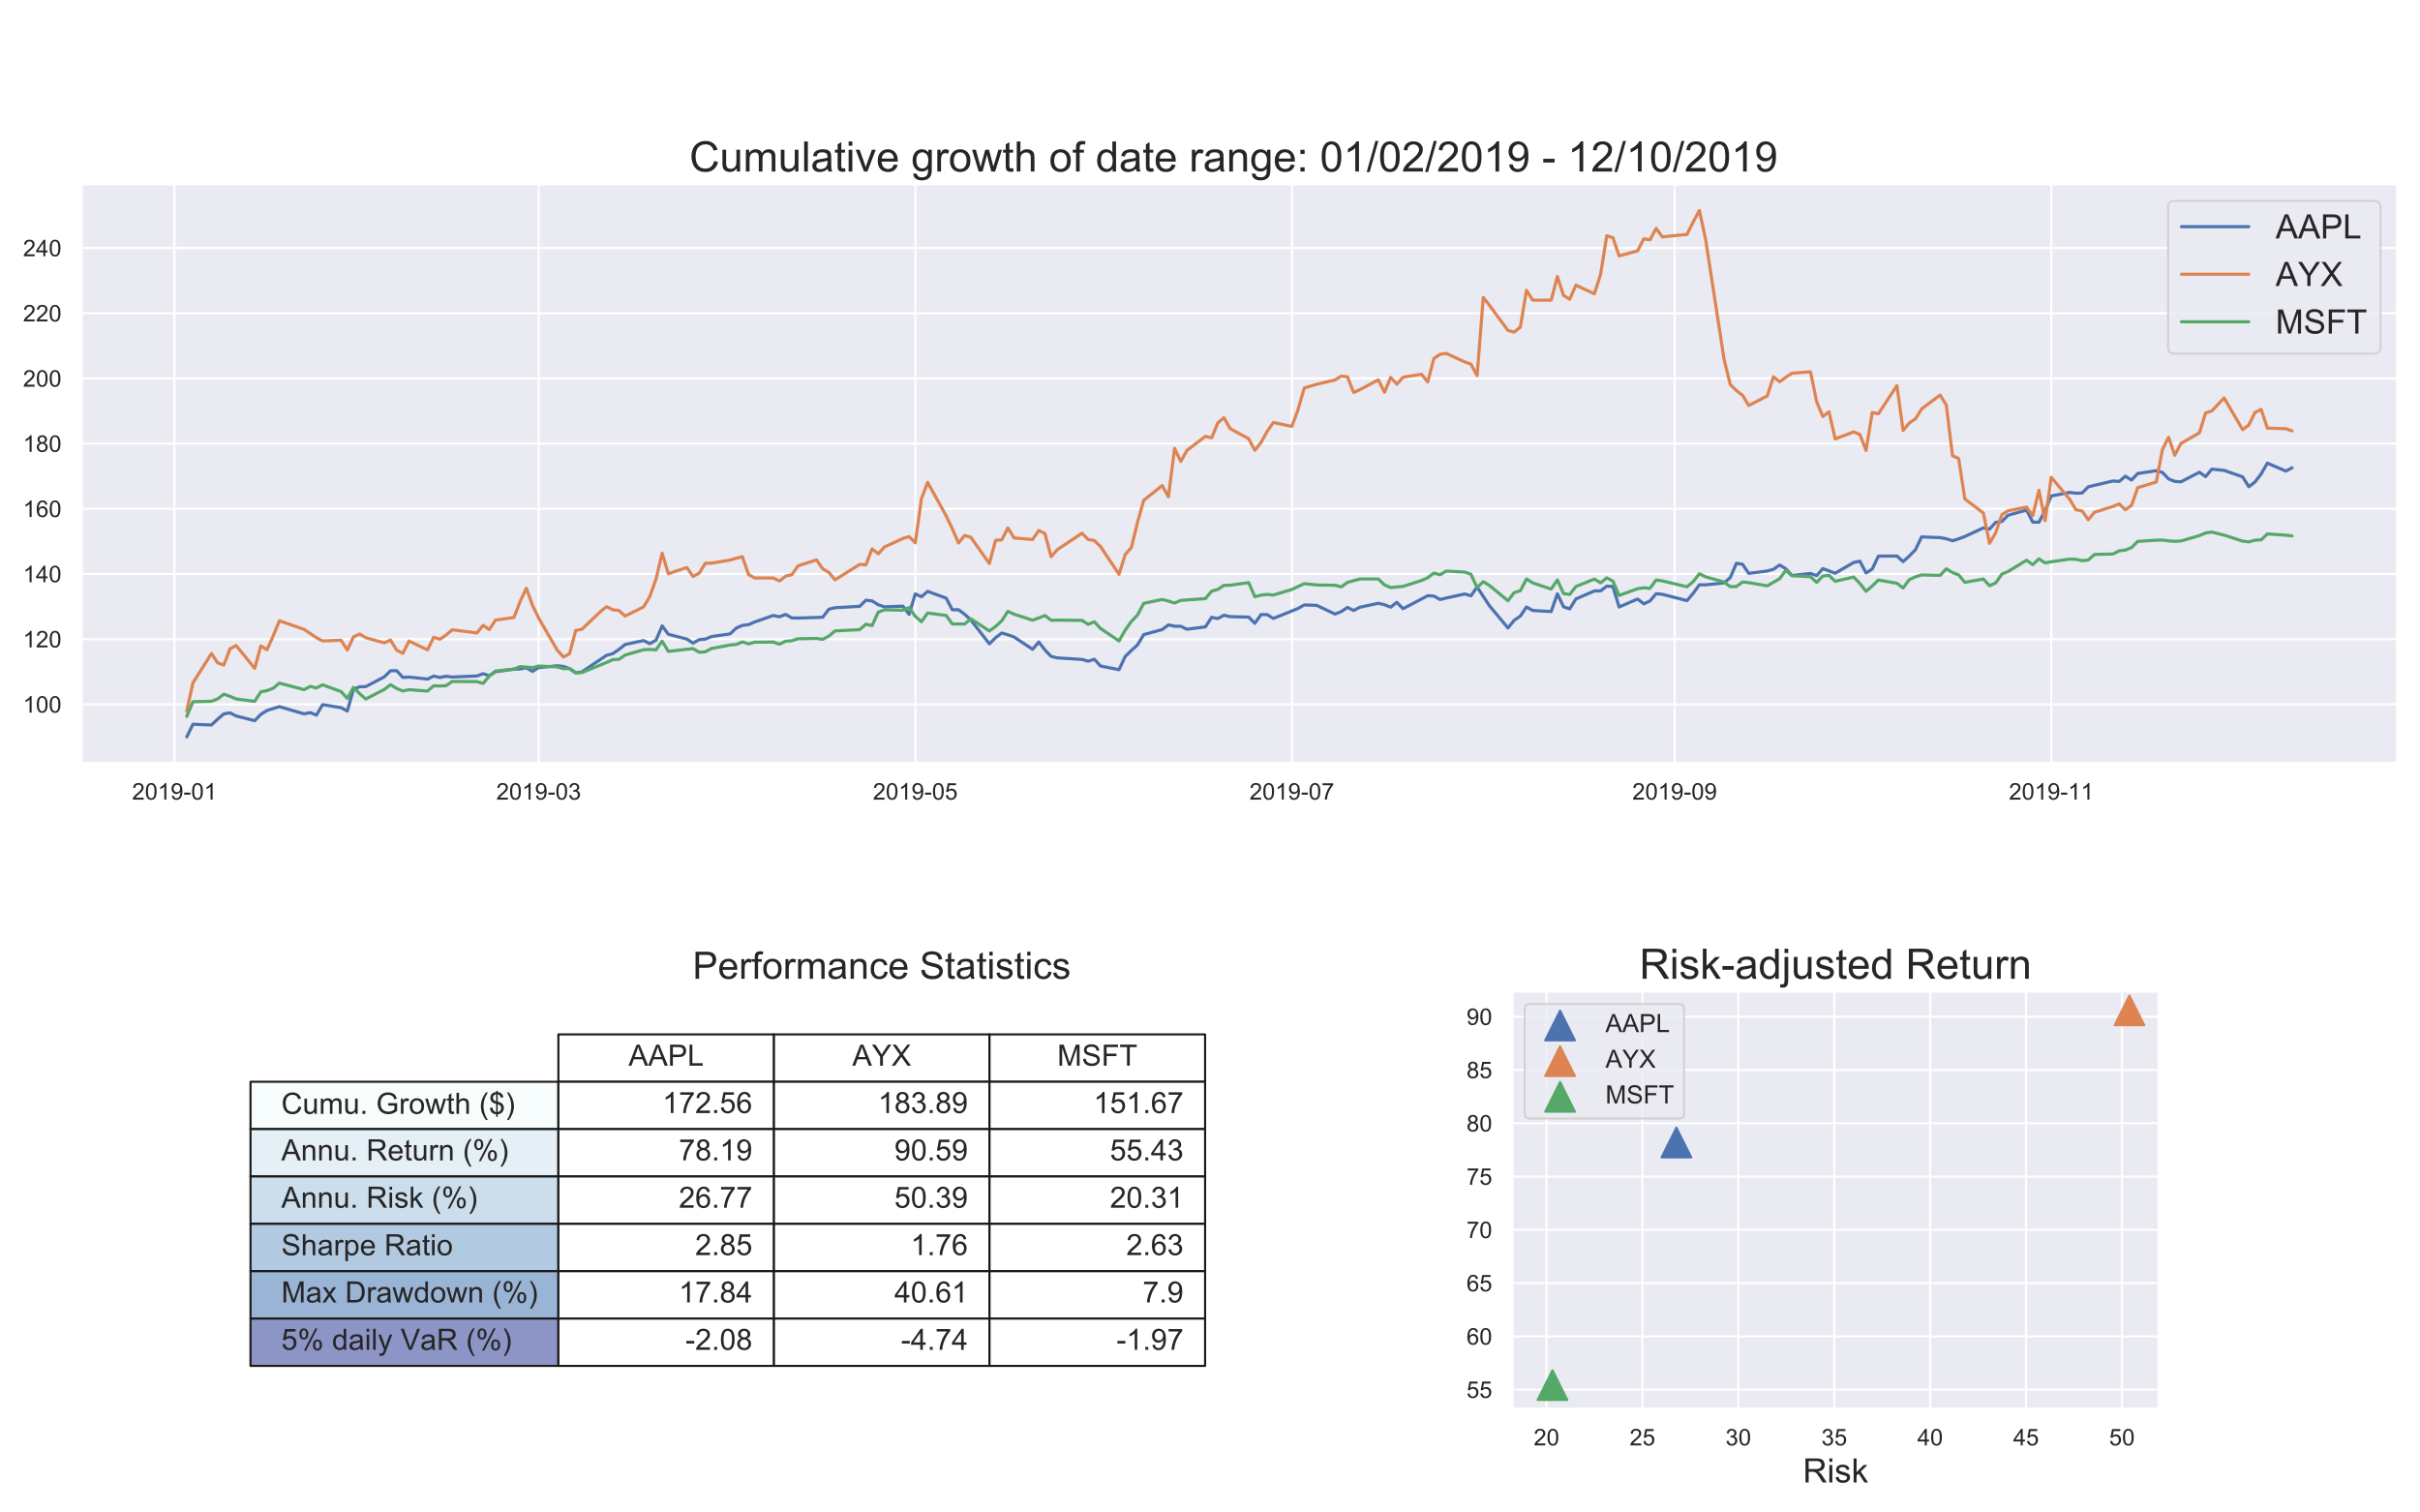 <?xml version="1.0" encoding="utf-8" standalone="no"?>
<!DOCTYPE svg PUBLIC "-//W3C//DTD SVG 1.1//EN"
  "http://www.w3.org/Graphics/SVG/1.1/DTD/svg11.dtd">
<!-- Created with matplotlib (https://matplotlib.org/) -->
<svg height="720pt" version="1.1" viewBox="0 0 1152 720" width="1152pt" xmlns="http://www.w3.org/2000/svg" xmlns:xlink="http://www.w3.org/1999/xlink">
 <defs>
  <style type="text/css">
*{stroke-linecap:butt;stroke-linejoin:round;}
  </style>
 </defs>
 <g id="figure_1">
  <g id="patch_1">
   <path d="M 0 720 
L 1152 720 
L 1152 0 
L 0 0 
z
" style="fill:#ffffff;"/>
  </g>
  <g id="axes_1">
   <g id="patch_2">
    <path d="M 38.8 363.278 
L 1141.2 363.278 
L 1141.2 87.656 
L 38.8 87.656 
z
" style="fill:#eaeaf2;"/>
   </g>
   <g id="matplotlib.axis_1">
    <g id="xtick_1">
     <g id="line2d_1">
      <path clip-path="url(#pc46ad587fe)" d="M 83.031 363.278 
L 83.031 87.656 
" style="fill:none;stroke:#ffffff;stroke-linecap:round;"/>
     </g>
     <g id="text_1">
      <!-- 2019-01 -->
      <defs>
       <path d="M 50.344 8.453 
L 50.344 0 
L 3.031 0 
Q 2.938 3.172 4.047 6.109 
Q 5.859 10.938 9.828 15.625 
Q 13.812 20.312 21.344 26.469 
Q 33.016 36.031 37.109 41.625 
Q 41.219 47.219 41.219 52.203 
Q 41.219 57.422 37.469 61 
Q 33.734 64.594 27.734 64.594 
Q 21.391 64.594 17.578 60.781 
Q 13.766 56.984 13.719 50.25 
L 4.688 51.172 
Q 5.609 61.281 11.656 66.578 
Q 17.719 71.875 27.938 71.875 
Q 38.234 71.875 44.234 66.156 
Q 50.25 60.453 50.25 52 
Q 50.25 47.703 48.484 43.547 
Q 46.734 39.406 42.656 34.812 
Q 38.578 30.219 29.109 22.219 
Q 21.188 15.578 18.938 13.203 
Q 16.703 10.844 15.234 8.453 
z
" id="ArialMT-50"/>
       <path d="M 4.156 35.297 
Q 4.156 48 6.766 55.734 
Q 9.375 63.484 14.516 67.672 
Q 19.672 71.875 27.484 71.875 
Q 33.25 71.875 37.594 69.547 
Q 41.938 67.234 44.766 62.859 
Q 47.609 58.5 49.219 52.219 
Q 50.828 45.953 50.828 35.297 
Q 50.828 22.703 48.234 14.969 
Q 45.656 7.234 40.5 3 
Q 35.359 -1.219 27.484 -1.219 
Q 17.141 -1.219 11.234 6.203 
Q 4.156 15.141 4.156 35.297 
z
M 13.188 35.297 
Q 13.188 17.672 17.312 11.828 
Q 21.438 6 27.484 6 
Q 33.547 6 37.672 11.859 
Q 41.797 17.719 41.797 35.297 
Q 41.797 52.984 37.672 58.781 
Q 33.547 64.594 27.391 64.594 
Q 21.344 64.594 17.719 59.469 
Q 13.188 52.938 13.188 35.297 
z
" id="ArialMT-48"/>
       <path d="M 37.25 0 
L 28.469 0 
L 28.469 56 
Q 25.297 52.984 20.141 49.953 
Q 14.984 46.922 10.891 45.406 
L 10.891 53.906 
Q 18.266 57.375 23.781 62.297 
Q 29.297 67.234 31.594 71.875 
L 37.25 71.875 
z
" id="ArialMT-49"/>
       <path d="M 5.469 16.547 
L 13.922 17.328 
Q 14.984 11.375 18.016 8.688 
Q 21.047 6 25.781 6 
Q 29.828 6 32.875 7.859 
Q 35.938 9.719 37.891 12.812 
Q 39.844 15.922 41.156 21.188 
Q 42.484 26.469 42.484 31.938 
Q 42.484 32.516 42.438 33.688 
Q 39.797 29.5 35.234 26.875 
Q 30.672 24.266 25.344 24.266 
Q 16.453 24.266 10.297 30.703 
Q 4.156 37.156 4.156 47.703 
Q 4.156 58.594 10.578 65.234 
Q 17 71.875 26.656 71.875 
Q 33.641 71.875 39.422 68.109 
Q 45.219 64.359 48.219 57.391 
Q 51.219 50.438 51.219 37.25 
Q 51.219 23.531 48.234 15.406 
Q 45.266 7.281 39.375 3.031 
Q 33.5 -1.219 25.594 -1.219 
Q 17.188 -1.219 11.859 3.438 
Q 6.547 8.109 5.469 16.547 
z
M 41.453 48.141 
Q 41.453 55.719 37.422 60.156 
Q 33.406 64.594 27.734 64.594 
Q 21.875 64.594 17.531 59.812 
Q 13.188 55.031 13.188 47.406 
Q 13.188 40.578 17.312 36.297 
Q 21.438 32.031 27.484 32.031 
Q 33.594 32.031 37.516 36.297 
Q 41.453 40.578 41.453 48.141 
z
" id="ArialMT-57"/>
       <path d="M 3.172 21.484 
L 3.172 30.328 
L 30.172 30.328 
L 30.172 21.484 
z
" id="ArialMT-45"/>
      </defs>
      <g style="fill:#262626;" transform="translate(62.849 380.651)scale(0.11 -0.11)">
       <use xlink:href="#ArialMT-50"/>
       <use x="55.615" xlink:href="#ArialMT-48"/>
       <use x="111.23" xlink:href="#ArialMT-49"/>
       <use x="166.846" xlink:href="#ArialMT-57"/>
       <use x="222.461" xlink:href="#ArialMT-45"/>
       <use x="255.762" xlink:href="#ArialMT-48"/>
       <use x="311.377" xlink:href="#ArialMT-49"/>
      </g>
     </g>
    </g>
    <g id="xtick_2">
     <g id="line2d_2">
      <path clip-path="url(#pc46ad587fe)" d="M 256.429 363.278 
L 256.429 87.656 
" style="fill:none;stroke:#ffffff;stroke-linecap:round;"/>
     </g>
     <g id="text_2">
      <!-- 2019-03 -->
      <defs>
       <path d="M 4.203 18.891 
L 12.984 20.062 
Q 14.5 12.594 18.141 9.297 
Q 21.781 6 27 6 
Q 33.203 6 37.469 10.297 
Q 41.75 14.594 41.75 20.953 
Q 41.75 27 37.797 30.922 
Q 33.844 34.859 27.734 34.859 
Q 25.25 34.859 21.531 33.891 
L 22.516 41.609 
Q 23.391 41.5 23.922 41.5 
Q 29.547 41.5 34.031 44.422 
Q 38.531 47.359 38.531 53.469 
Q 38.531 58.297 35.25 61.469 
Q 31.984 64.656 26.812 64.656 
Q 21.688 64.656 18.266 61.422 
Q 14.844 58.203 13.875 51.766 
L 5.078 53.328 
Q 6.688 62.156 12.391 67.016 
Q 18.109 71.875 26.609 71.875 
Q 32.469 71.875 37.391 69.359 
Q 42.328 66.844 44.938 62.5 
Q 47.562 58.156 47.562 53.266 
Q 47.562 48.641 45.062 44.828 
Q 42.578 41.016 37.703 38.766 
Q 44.047 37.312 47.562 32.688 
Q 51.078 28.078 51.078 21.141 
Q 51.078 11.766 44.234 5.25 
Q 37.406 -1.266 26.953 -1.266 
Q 17.531 -1.266 11.297 4.344 
Q 5.078 9.969 4.203 18.891 
z
" id="ArialMT-51"/>
      </defs>
      <g style="fill:#262626;" transform="translate(236.247 380.651)scale(0.11 -0.11)">
       <use xlink:href="#ArialMT-50"/>
       <use x="55.615" xlink:href="#ArialMT-48"/>
       <use x="111.23" xlink:href="#ArialMT-49"/>
       <use x="166.846" xlink:href="#ArialMT-57"/>
       <use x="222.461" xlink:href="#ArialMT-45"/>
       <use x="255.762" xlink:href="#ArialMT-48"/>
       <use x="311.377" xlink:href="#ArialMT-51"/>
      </g>
     </g>
    </g>
    <g id="xtick_3">
     <g id="line2d_3">
      <path clip-path="url(#pc46ad587fe)" d="M 435.705 363.278 
L 435.705 87.656 
" style="fill:none;stroke:#ffffff;stroke-linecap:round;"/>
     </g>
     <g id="text_3">
      <!-- 2019-05 -->
      <defs>
       <path d="M 4.156 18.75 
L 13.375 19.531 
Q 14.406 12.797 18.141 9.391 
Q 21.875 6 27.156 6 
Q 33.5 6 37.891 10.781 
Q 42.281 15.578 42.281 23.484 
Q 42.281 31 38.062 35.344 
Q 33.844 39.703 27 39.703 
Q 22.75 39.703 19.328 37.766 
Q 15.922 35.844 13.969 32.766 
L 5.719 33.844 
L 12.641 70.609 
L 48.25 70.609 
L 48.25 62.203 
L 19.672 62.203 
L 15.828 42.969 
Q 22.266 47.469 29.344 47.469 
Q 38.719 47.469 45.156 40.969 
Q 51.609 34.469 51.609 24.266 
Q 51.609 14.547 45.953 7.469 
Q 39.062 -1.219 27.156 -1.219 
Q 17.391 -1.219 11.203 4.25 
Q 5.031 9.719 4.156 18.75 
z
" id="ArialMT-53"/>
      </defs>
      <g style="fill:#262626;" transform="translate(415.523 380.651)scale(0.11 -0.11)">
       <use xlink:href="#ArialMT-50"/>
       <use x="55.615" xlink:href="#ArialMT-48"/>
       <use x="111.23" xlink:href="#ArialMT-49"/>
       <use x="166.846" xlink:href="#ArialMT-57"/>
       <use x="222.461" xlink:href="#ArialMT-45"/>
       <use x="255.762" xlink:href="#ArialMT-48"/>
       <use x="311.377" xlink:href="#ArialMT-53"/>
      </g>
     </g>
    </g>
    <g id="xtick_4">
     <g id="line2d_4">
      <path clip-path="url(#pc46ad587fe)" d="M 614.981 363.278 
L 614.981 87.656 
" style="fill:none;stroke:#ffffff;stroke-linecap:round;"/>
     </g>
     <g id="text_4">
      <!-- 2019-07 -->
      <defs>
       <path d="M 4.734 62.203 
L 4.734 70.656 
L 51.078 70.656 
L 51.078 63.812 
Q 44.234 56.547 37.516 44.484 
Q 30.812 32.422 27.156 19.672 
Q 24.516 10.688 23.781 0 
L 14.75 0 
Q 14.891 8.453 18.062 20.406 
Q 21.234 32.375 27.172 43.484 
Q 33.109 54.594 39.797 62.203 
z
" id="ArialMT-55"/>
      </defs>
      <g style="fill:#262626;" transform="translate(594.799 380.651)scale(0.11 -0.11)">
       <use xlink:href="#ArialMT-50"/>
       <use x="55.615" xlink:href="#ArialMT-48"/>
       <use x="111.23" xlink:href="#ArialMT-49"/>
       <use x="166.846" xlink:href="#ArialMT-57"/>
       <use x="222.461" xlink:href="#ArialMT-45"/>
       <use x="255.762" xlink:href="#ArialMT-48"/>
       <use x="311.377" xlink:href="#ArialMT-55"/>
      </g>
     </g>
    </g>
    <g id="xtick_5">
     <g id="line2d_5">
      <path clip-path="url(#pc46ad587fe)" d="M 797.196 363.278 
L 797.196 87.656 
" style="fill:none;stroke:#ffffff;stroke-linecap:round;"/>
     </g>
     <g id="text_5">
      <!-- 2019-09 -->
      <g style="fill:#262626;" transform="translate(777.014 380.651)scale(0.11 -0.11)">
       <use xlink:href="#ArialMT-50"/>
       <use x="55.615" xlink:href="#ArialMT-48"/>
       <use x="111.23" xlink:href="#ArialMT-49"/>
       <use x="166.846" xlink:href="#ArialMT-57"/>
       <use x="222.461" xlink:href="#ArialMT-45"/>
       <use x="255.762" xlink:href="#ArialMT-48"/>
       <use x="311.377" xlink:href="#ArialMT-57"/>
      </g>
     </g>
    </g>
    <g id="xtick_6">
     <g id="line2d_6">
      <path clip-path="url(#pc46ad587fe)" d="M 976.472 363.278 
L 976.472 87.656 
" style="fill:none;stroke:#ffffff;stroke-linecap:round;"/>
     </g>
     <g id="text_6">
      <!-- 2019-11 -->
      <g style="fill:#262626;" transform="translate(956.295 380.651)scale(0.11 -0.11)">
       <use xlink:href="#ArialMT-50"/>
       <use x="55.615" xlink:href="#ArialMT-48"/>
       <use x="111.23" xlink:href="#ArialMT-49"/>
       <use x="166.846" xlink:href="#ArialMT-57"/>
       <use x="222.461" xlink:href="#ArialMT-45"/>
       <use x="255.762" xlink:href="#ArialMT-49"/>
       <use x="311.268" xlink:href="#ArialMT-49"/>
      </g>
     </g>
    </g>
   </g>
   <g id="matplotlib.axis_2">
    <g id="ytick_1">
     <g id="line2d_7">
      <path clip-path="url(#pc46ad587fe)" d="M 38.8 335.294 
L 1141.2 335.294 
" style="fill:none;stroke:#ffffff;stroke-linecap:round;"/>
     </g>
     <g id="text_7">
      <!-- 100 -->
      <g style="fill:#262626;" transform="translate(10.949 339.231)scale(0.11 -0.11)">
       <use xlink:href="#ArialMT-49"/>
       <use x="55.615" xlink:href="#ArialMT-48"/>
       <use x="111.23" xlink:href="#ArialMT-48"/>
      </g>
     </g>
    </g>
    <g id="ytick_2">
     <g id="line2d_8">
      <path clip-path="url(#pc46ad587fe)" d="M 38.8 304.26 
L 1141.2 304.26 
" style="fill:none;stroke:#ffffff;stroke-linecap:round;"/>
     </g>
     <g id="text_8">
      <!-- 120 -->
      <g style="fill:#262626;" transform="translate(10.949 308.197)scale(0.11 -0.11)">
       <use xlink:href="#ArialMT-49"/>
       <use x="55.615" xlink:href="#ArialMT-50"/>
       <use x="111.23" xlink:href="#ArialMT-48"/>
      </g>
     </g>
    </g>
    <g id="ytick_3">
     <g id="line2d_9">
      <path clip-path="url(#pc46ad587fe)" d="M 38.8 273.227 
L 1141.2 273.227 
" style="fill:none;stroke:#ffffff;stroke-linecap:round;"/>
     </g>
     <g id="text_9">
      <!-- 140 -->
      <defs>
       <path d="M 32.328 0 
L 32.328 17.141 
L 1.266 17.141 
L 1.266 25.203 
L 33.938 71.578 
L 41.109 71.578 
L 41.109 25.203 
L 50.781 25.203 
L 50.781 17.141 
L 41.109 17.141 
L 41.109 0 
z
M 32.328 25.203 
L 32.328 57.469 
L 9.906 25.203 
z
" id="ArialMT-52"/>
      </defs>
      <g style="fill:#262626;" transform="translate(10.949 277.164)scale(0.11 -0.11)">
       <use xlink:href="#ArialMT-49"/>
       <use x="55.615" xlink:href="#ArialMT-52"/>
       <use x="111.23" xlink:href="#ArialMT-48"/>
      </g>
     </g>
    </g>
    <g id="ytick_4">
     <g id="line2d_10">
      <path clip-path="url(#pc46ad587fe)" d="M 38.8 242.194 
L 1141.2 242.194 
" style="fill:none;stroke:#ffffff;stroke-linecap:round;"/>
     </g>
     <g id="text_10">
      <!-- 160 -->
      <defs>
       <path d="M 49.75 54.047 
L 41.016 53.375 
Q 39.844 58.547 37.703 60.891 
Q 34.125 64.656 28.906 64.656 
Q 24.703 64.656 21.531 62.312 
Q 17.391 59.281 14.984 53.469 
Q 12.594 47.656 12.5 36.922 
Q 15.672 41.75 20.266 44.094 
Q 24.859 46.438 29.891 46.438 
Q 38.672 46.438 44.844 39.969 
Q 51.031 33.5 51.031 23.25 
Q 51.031 16.5 48.125 10.719 
Q 45.219 4.938 40.141 1.859 
Q 35.062 -1.219 28.609 -1.219 
Q 17.625 -1.219 10.688 6.859 
Q 3.766 14.938 3.766 33.5 
Q 3.766 54.25 11.422 63.672 
Q 18.109 71.875 29.438 71.875 
Q 37.891 71.875 43.281 67.141 
Q 48.688 62.406 49.75 54.047 
z
M 13.875 23.188 
Q 13.875 18.656 15.797 14.5 
Q 17.719 10.359 21.188 8.172 
Q 24.656 6 28.469 6 
Q 34.031 6 38.031 10.484 
Q 42.047 14.984 42.047 22.703 
Q 42.047 30.125 38.078 34.391 
Q 34.125 38.672 28.125 38.672 
Q 22.172 38.672 18.016 34.391 
Q 13.875 30.125 13.875 23.188 
z
" id="ArialMT-54"/>
      </defs>
      <g style="fill:#262626;" transform="translate(10.949 246.131)scale(0.11 -0.11)">
       <use xlink:href="#ArialMT-49"/>
       <use x="55.615" xlink:href="#ArialMT-54"/>
       <use x="111.23" xlink:href="#ArialMT-48"/>
      </g>
     </g>
    </g>
    <g id="ytick_5">
     <g id="line2d_11">
      <path clip-path="url(#pc46ad587fe)" d="M 38.8 211.16 
L 1141.2 211.16 
" style="fill:none;stroke:#ffffff;stroke-linecap:round;"/>
     </g>
     <g id="text_11">
      <!-- 180 -->
      <defs>
       <path d="M 17.672 38.812 
Q 12.203 40.828 9.562 44.531 
Q 6.938 48.25 6.938 53.422 
Q 6.938 61.234 12.547 66.547 
Q 18.172 71.875 27.484 71.875 
Q 36.859 71.875 42.578 66.422 
Q 48.297 60.984 48.297 53.172 
Q 48.297 48.188 45.672 44.5 
Q 43.062 40.828 37.75 38.812 
Q 44.344 36.672 47.781 31.875 
Q 51.219 27.094 51.219 20.453 
Q 51.219 11.281 44.719 5.031 
Q 38.234 -1.219 27.641 -1.219 
Q 17.047 -1.219 10.547 5.047 
Q 4.047 11.328 4.047 20.703 
Q 4.047 27.688 7.594 32.391 
Q 11.141 37.109 17.672 38.812 
z
M 15.922 53.719 
Q 15.922 48.641 19.188 45.406 
Q 22.469 42.188 27.688 42.188 
Q 32.766 42.188 36.016 45.375 
Q 39.266 48.578 39.266 53.219 
Q 39.266 58.062 35.906 61.359 
Q 32.562 64.656 27.594 64.656 
Q 22.562 64.656 19.234 61.422 
Q 15.922 58.203 15.922 53.719 
z
M 13.094 20.656 
Q 13.094 16.891 14.875 13.375 
Q 16.656 9.859 20.172 7.922 
Q 23.688 6 27.734 6 
Q 34.031 6 38.125 10.047 
Q 42.234 14.109 42.234 20.359 
Q 42.234 26.703 38.016 30.859 
Q 33.797 35.016 27.438 35.016 
Q 21.234 35.016 17.156 30.906 
Q 13.094 26.812 13.094 20.656 
z
" id="ArialMT-56"/>
      </defs>
      <g style="fill:#262626;" transform="translate(10.949 215.097)scale(0.11 -0.11)">
       <use xlink:href="#ArialMT-49"/>
       <use x="55.615" xlink:href="#ArialMT-56"/>
       <use x="111.23" xlink:href="#ArialMT-48"/>
      </g>
     </g>
    </g>
    <g id="ytick_6">
     <g id="line2d_12">
      <path clip-path="url(#pc46ad587fe)" d="M 38.8 180.127 
L 1141.2 180.127 
" style="fill:none;stroke:#ffffff;stroke-linecap:round;"/>
     </g>
     <g id="text_12">
      <!-- 200 -->
      <g style="fill:#262626;" transform="translate(10.949 184.064)scale(0.11 -0.11)">
       <use xlink:href="#ArialMT-50"/>
       <use x="55.615" xlink:href="#ArialMT-48"/>
       <use x="111.23" xlink:href="#ArialMT-48"/>
      </g>
     </g>
    </g>
    <g id="ytick_7">
     <g id="line2d_13">
      <path clip-path="url(#pc46ad587fe)" d="M 38.8 149.094 
L 1141.2 149.094 
" style="fill:none;stroke:#ffffff;stroke-linecap:round;"/>
     </g>
     <g id="text_13">
      <!-- 220 -->
      <g style="fill:#262626;" transform="translate(10.949 153.03)scale(0.11 -0.11)">
       <use xlink:href="#ArialMT-50"/>
       <use x="55.615" xlink:href="#ArialMT-50"/>
       <use x="111.23" xlink:href="#ArialMT-48"/>
      </g>
     </g>
    </g>
    <g id="ytick_8">
     <g id="line2d_14">
      <path clip-path="url(#pc46ad587fe)" d="M 38.8 118.06 
L 1141.2 118.06 
" style="fill:none;stroke:#ffffff;stroke-linecap:round;"/>
     </g>
     <g id="text_14">
      <!-- 240 -->
      <g style="fill:#262626;" transform="translate(10.949 121.997)scale(0.11 -0.11)">
       <use xlink:href="#ArialMT-50"/>
       <use x="55.615" xlink:href="#ArialMT-52"/>
       <use x="111.23" xlink:href="#ArialMT-48"/>
      </g>
     </g>
    </g>
   </g>
   <g id="line2d_15">
    <path clip-path="url(#pc46ad587fe)" d="M 88.909 350.749 
L 91.848 344.785 
L 100.665 345.11 
L 103.604 342.339 
L 106.543 339.823 
L 109.482 339.342 
L 112.421 340.826 
L 121.238 343.076 
L 124.176 340.059 
L 127.115 338.222 
L 132.993 336.375 
L 144.749 339.833 
L 147.688 339.224 
L 150.627 340.423 
L 153.566 335.451 
L 162.383 336.885 
L 165.322 338.477 
L 168.261 328.092 
L 171.2 326.922 
L 174.139 326.844 
L 182.955 322.196 
L 185.894 319.317 
L 188.833 319.258 
L 191.772 322.501 
L 194.711 322.303 
L 203.528 323.27 
L 206.467 321.83 
L 209.406 322.53 
L 212.345 321.919 
L 215.284 322.294 
L 227.04 321.79 
L 229.979 320.705 
L 232.918 321.662 
L 235.857 319.777 
L 244.673 318.534 
L 247.612 318.435 
L 250.551 317.902 
L 253.49 319.6 
L 256.429 317.804 
L 265.246 316.935 
L 268.185 317.251 
L 271.124 318.248 
L 274.063 320.241 
L 277.002 319.836 
L 288.758 311.942 
L 291.697 311.153 
L 294.636 309.16 
L 297.575 306.801 
L 306.391 304.926 
L 309.33 306.397 
L 312.269 304.788 
L 315.208 297.95 
L 318.147 301.936 
L 326.964 304.216 
L 329.903 306.14 
L 332.842 304.482 
L 335.781 304.235 
L 338.72 303.022 
L 347.537 301.749 
L 350.476 299.006 
L 353.415 297.693 
L 356.354 297.358 
L 359.292 296.065 
L 368.109 293.006 
L 371.048 293.598 
L 373.987 292.493 
L 376.926 294.141 
L 379.865 294.22 
L 391.621 293.845 
L 394.56 290.016 
L 397.499 289.296 
L 409.255 288.634 
L 412.194 285.723 
L 415.132 286.039 
L 418.071 287.894 
L 421.01 288.861 
L 429.827 288.556 
L 432.766 292.443 
L 435.705 282.724 
L 438.644 284.076 
L 441.583 281.51 
L 450.4 284.737 
L 453.339 290.282 
L 456.278 290.243 
L 459.217 292.394 
L 462.156 295.138 
L 470.973 306.49 
L 473.911 303.578 
L 476.85 301.339 
L 479.789 302.171 
L 482.728 303.241 
L 491.545 309.095 
L 494.484 305.618 
L 497.423 309.402 
L 500.362 312.493 
L 503.301 313.176 
L 515.057 313.909 
L 517.996 314.751 
L 520.935 313.84 
L 523.874 317.04 
L 532.69 318.793 
L 535.629 312.513 
L 538.568 309.64 
L 541.507 306.985 
L 544.446 302.102 
L 553.263 299.695 
L 556.202 297.486 
L 559.141 298.1 
L 562.08 298.139 
L 565.019 299.536 
L 573.836 298.397 
L 576.775 293.88 
L 579.714 294.455 
L 582.653 292.879 
L 585.592 293.553 
L 594.408 293.751 
L 597.347 296.733 
L 600.286 292.543 
L 603.225 292.602 
L 606.164 294.405 
L 617.92 289.64 
L 620.859 287.976 
L 626.737 288.154 
L 635.554 292.325 
L 638.493 291.116 
L 641.432 289.145 
L 644.371 290.611 
L 647.31 289.076 
L 656.126 287.184 
L 659.065 287.887 
L 662.004 289.026 
L 664.943 286.738 
L 667.882 289.779 
L 679.638 283.588 
L 682.577 283.756 
L 685.516 285.391 
L 688.455 284.677 
L 697.272 282.756 
L 700.211 283.647 
L 703.15 279.427 
L 709.027 288.362 
L 717.844 298.942 
L 720.783 295.316 
L 723.722 293.296 
L 726.661 288.947 
L 729.6 290.607 
L 738.417 291.115 
L 741.356 282.673 
L 744.295 288.857 
L 747.234 289.862 
L 750.173 285.129 
L 758.99 281.3 
L 761.929 281.29 
L 764.868 279.023 
L 767.806 279.202 
L 770.745 288.967 
L 779.562 285.139 
L 782.501 287.455 
L 785.44 286.093 
L 788.379 282.633 
L 791.318 282.901 
L 803.074 285.924 
L 806.013 282.454 
L 808.952 278.387 
L 811.891 278.407 
L 820.708 277.502 
L 823.646 274.986 
L 826.585 268.135 
L 829.524 268.632 
L 832.463 272.948 
L 841.28 271.804 
L 844.219 271.009 
L 847.158 268.951 
L 850.097 270.75 
L 853.036 273.962 
L 861.853 272.978 
L 864.792 274.012 
L 867.731 270.681 
L 873.609 272.878 
L 882.425 267.757 
L 885.364 267.141 
L 888.303 272.739 
L 891.242 270.89 
L 894.181 264.735 
L 902.998 264.685 
L 905.937 267.33 
L 908.876 264.715 
L 911.815 261.672 
L 914.754 255.587 
L 923.571 255.925 
L 926.51 256.472 
L 929.449 257.416 
L 932.388 256.511 
L 935.327 255.388 
L 944.143 251.311 
L 947.082 251.858 
L 950.021 248.656 
L 952.96 248.258 
L 955.899 245.275 
L 964.716 242.819 
L 967.655 248.547 
L 970.594 248.577 
L 973.533 243.108 
L 976.472 236.088 
L 985.289 234.417 
L 988.228 234.785 
L 991.167 234.676 
L 994.106 231.724 
L 1005.861 228.961 
L 1008.8 229.2 
L 1011.739 226.697 
L 1014.678 228.522 
L 1017.617 225.41 
L 1026.434 224.074 
L 1029.373 224.882 
L 1032.312 227.974 
L 1035.251 229.15 
L 1038.19 229.38 
L 1047.007 224.802 
L 1049.946 226.877 
L 1052.885 223.336 
L 1058.762 223.924 
L 1067.579 227.006 
L 1070.518 231.704 
L 1073.457 229.42 
L 1076.396 225.59 
L 1079.335 220.474 
L 1088.152 224.254 
L 1091.091 222.698 
L 1091.091 222.698 
" style="fill:none;stroke:#4c72b0;stroke-linecap:round;stroke-width:1.5;"/>
   </g>
   <g id="line2d_16">
    <path clip-path="url(#pc46ad587fe)" d="M 88.909 338.449 
L 91.848 325.059 
L 100.665 311.112 
L 103.604 315.513 
L 106.543 316.627 
L 109.482 308.858 
L 112.421 307.294 
L 121.238 318.165 
L 124.176 307.453 
L 127.115 309.309 
L 130.054 302.707 
L 132.993 295.521 
L 144.749 299.604 
L 150.627 303.555 
L 153.566 305.119 
L 162.383 304.775 
L 165.322 309.468 
L 168.261 303.184 
L 171.2 301.805 
L 174.139 303.582 
L 182.955 306.021 
L 185.894 304.669 
L 188.833 309.521 
L 191.772 311.006 
L 194.711 305.146 
L 203.528 309.362 
L 206.467 303.37 
L 209.406 304.298 
L 212.345 302.309 
L 215.284 299.79 
L 227.04 301.301 
L 229.979 297.695 
L 232.918 299.71 
L 235.857 295.203 
L 244.673 293.93 
L 247.612 286.294 
L 250.551 280.036 
L 253.49 288.123 
L 256.429 294.248 
L 265.246 309.468 
L 268.185 312.756 
L 271.124 311.218 
L 274.063 300.108 
L 277.002 299.551 
L 285.819 291.146 
L 288.758 288.786 
L 291.697 290.271 
L 294.636 290.616 
L 297.575 293.267 
L 306.391 288.892 
L 309.33 283.987 
L 312.269 275.688 
L 315.208 263.305 
L 318.147 273.116 
L 326.964 270.146 
L 329.903 274.415 
L 332.842 272.824 
L 335.781 268.131 
L 338.72 268.078 
L 347.537 266.619 
L 350.476 265.718 
L 353.415 265.029 
L 356.354 273.54 
L 359.292 275.157 
L 368.109 275.131 
L 371.048 276.589 
L 373.987 274.256 
L 376.926 273.593 
L 379.865 269.377 
L 388.682 266.566 
L 391.621 270.729 
L 394.56 272.479 
L 397.499 276.032 
L 409.255 268.661 
L 412.194 268.873 
L 415.132 261.29 
L 418.071 263.597 
L 421.01 260.415 
L 429.827 256.358 
L 432.766 255.43 
L 435.705 258.426 
L 438.644 237.347 
L 441.583 229.631 
L 450.4 245.566 
L 453.339 251.691 
L 456.278 258.506 
L 459.217 254.873 
L 462.156 255.775 
L 470.973 268.237 
L 473.911 257.207 
L 476.85 257.021 
L 479.789 251.294 
L 482.728 256.066 
L 491.545 256.835 
L 494.484 252.513 
L 497.423 253.945 
L 500.362 265.002 
L 503.301 261.661 
L 515.057 253.839 
L 517.996 256.835 
L 520.935 257.313 
L 523.874 260.15 
L 532.69 273.381 
L 535.629 263.968 
L 538.568 260.654 
L 541.507 248.589 
L 544.446 238.169 
L 553.263 231.116 
L 556.202 236.498 
L 559.141 213.483 
L 562.08 219.661 
L 565.019 214.411 
L 573.836 207.703 
L 576.775 208.445 
L 579.714 201.313 
L 582.653 198.847 
L 585.592 204.044 
L 594.408 208.843 
L 597.347 214.385 
L 600.286 210.673 
L 603.225 205.343 
L 606.164 201.127 
L 614.981 202.983 
L 617.92 194.976 
L 620.859 184.714 
L 626.737 182.938 
L 635.554 180.869 
L 638.493 179.04 
L 641.432 179.385 
L 644.371 186.835 
L 647.31 185.536 
L 656.126 180.816 
L 659.065 186.756 
L 662.004 179.676 
L 664.943 182.885 
L 667.882 179.57 
L 676.699 178.165 
L 679.638 181.824 
L 682.577 170.661 
L 685.516 168.646 
L 688.455 168.248 
L 697.272 172.279 
L 700.211 173.339 
L 703.15 178.801 
L 706.089 141.601 
L 709.027 145.339 
L 717.844 157.297 
L 720.783 158.093 
L 723.722 155.733 
L 726.661 138.18 
L 729.6 142.873 
L 738.417 142.9 
L 741.356 131.631 
L 744.295 140.646 
L 747.234 142.449 
L 750.173 135.767 
L 758.99 139.851 
L 761.929 130.65 
L 764.868 112.222 
L 767.806 113.15 
L 770.745 121.82 
L 779.562 119.407 
L 782.501 113.68 
L 785.44 114.157 
L 788.379 108.722 
L 791.318 112.752 
L 803.074 111.585 
L 806.013 105.672 
L 808.952 100.184 
L 811.891 113.76 
L 820.708 171.006 
L 823.646 183.017 
L 826.585 185.934 
L 829.524 188.188 
L 832.463 193.04 
L 841.28 188.479 
L 844.219 179.358 
L 847.158 181.744 
L 850.097 179.597 
L 853.036 177.688 
L 861.853 176.972 
L 864.792 191.237 
L 867.731 198.263 
L 870.67 196.036 
L 873.609 208.923 
L 882.425 205.608 
L 885.364 206.828 
L 888.303 214.438 
L 891.242 196.381 
L 894.181 196.964 
L 902.998 183.548 
L 905.937 204.892 
L 908.876 201.392 
L 911.815 199.377 
L 914.754 194.657 
L 923.571 188.055 
L 926.51 192.881 
L 929.449 216.904 
L 932.388 218.256 
L 935.327 237.506 
L 944.143 244.214 
L 947.082 258.665 
L 950.021 253.601 
L 952.96 245.036 
L 955.899 243.154 
L 964.716 241.377 
L 967.655 245.487 
L 970.594 233.396 
L 973.533 247.847 
L 976.472 227.218 
L 985.289 237.744 
L 988.228 242.676 
L 991.167 243.26 
L 994.106 247.423 
L 997.045 243.869 
L 1005.861 241.085 
L 1008.8 239.892 
L 1011.739 242.65 
L 1014.678 240.608 
L 1017.617 232.15 
L 1026.434 229.472 
L 1029.373 214.093 
L 1032.312 208.127 
L 1035.251 216.718 
L 1038.19 211.097 
L 1047.007 206.032 
L 1049.946 196.566 
L 1052.885 195.638 
L 1058.762 189.434 
L 1067.579 204.548 
L 1070.518 202.32 
L 1073.457 196.328 
L 1076.396 194.896 
L 1079.335 203.832 
L 1088.152 204.07 
L 1091.091 205.131 
L 1091.091 205.131 
" style="fill:none;stroke:#dd8452;stroke-linecap:round;stroke-width:1.5;"/>
   </g>
   <g id="line2d_17">
    <path clip-path="url(#pc46ad587fe)" d="M 88.909 341.002 
L 91.848 334.051 
L 100.665 333.851 
L 103.604 332.716 
L 106.543 330.46 
L 109.482 331.488 
L 112.421 332.716 
L 121.238 333.867 
L 124.176 329.325 
L 127.115 328.757 
L 130.054 327.621 
L 132.993 325.182 
L 144.749 328.297 
L 147.688 326.716 
L 150.627 327.499 
L 153.566 326.01 
L 162.383 329.217 
L 165.322 332.501 
L 168.261 327.222 
L 171.2 330.215 
L 174.139 332.747 
L 182.955 328.204 
L 185.894 325.933 
L 188.833 327.759 
L 191.772 328.926 
L 194.711 328.312 
L 203.528 328.956 
L 206.467 326.44 
L 209.406 326.563 
L 212.345 326.424 
L 215.284 324.399 
L 227.04 324.476 
L 229.979 325.339 
L 232.918 321.856 
L 235.857 319.452 
L 244.673 318.496 
L 247.612 317.31 
L 253.49 317.818 
L 256.429 317.048 
L 265.246 317.464 
L 268.185 318.327 
L 271.124 318.25 
L 274.063 320.346 
L 277.002 320.161 
L 288.758 315.368 
L 291.697 314.012 
L 294.636 313.873 
L 297.575 311.839 
L 306.391 309.281 
L 309.33 309.158 
L 312.269 309.358 
L 315.208 305.197 
L 318.147 310.082 
L 329.903 308.757 
L 332.842 310.514 
L 335.781 310.267 
L 338.72 308.711 
L 347.537 307.047 
L 350.476 306.785 
L 353.415 305.583 
L 356.354 306.523 
L 359.292 305.706 
L 368.109 305.644 
L 371.048 306.646 
L 373.987 305.244 
L 376.926 305.028 
L 379.865 304.072 
L 388.682 303.918 
L 391.621 304.35 
L 394.56 302.809 
L 397.499 300.343 
L 409.255 299.742 
L 412.194 297.153 
L 415.132 297.816 
L 418.071 291.436 
L 421.01 290.296 
L 429.827 290.48 
L 432.766 289.201 
L 435.705 293.393 
L 438.644 295.967 
L 441.583 291.821 
L 450.4 292.977 
L 453.339 297.03 
L 459.217 297.061 
L 462.156 294.549 
L 470.973 300.374 
L 473.911 298.247 
L 476.85 295.54 
L 479.789 291.039 
L 482.728 292.37 
L 491.545 295.231 
L 494.484 294.179 
L 497.423 292.988 
L 500.362 295.293 
L 503.301 295.2 
L 515.057 295.324 
L 517.996 297.211 
L 520.935 295.989 
L 523.874 299.16 
L 532.69 305.099 
L 535.629 299.964 
L 538.568 295.834 
L 541.507 292.756 
L 544.446 287.219 
L 553.263 285.363 
L 556.202 286.136 
L 559.141 287.08 
L 562.08 285.796 
L 573.836 284.976 
L 576.775 281.403 
L 579.714 280.584 
L 582.653 278.635 
L 585.592 278.604 
L 594.408 277.351 
L 597.347 284.079 
L 600.286 283.306 
L 603.225 282.965 
L 606.164 283.259 
L 614.981 280.599 
L 620.859 277.846 
L 626.737 278.464 
L 635.554 278.619 
L 638.493 279.392 
L 641.432 277.243 
L 647.31 275.618 
L 656.126 275.618 
L 659.065 278.434 
L 662.004 279.686 
L 667.882 279.145 
L 676.699 276.345 
L 679.638 275.015 
L 682.577 272.803 
L 685.516 273.623 
L 688.455 271.844 
L 697.272 272.324 
L 700.211 273.376 
L 703.15 279.686 
L 706.089 276.918 
L 709.027 278.712 
L 717.844 285.966 
L 720.783 282.13 
L 723.722 281.218 
L 726.661 275.634 
L 729.6 277.459 
L 738.417 280.429 
L 741.356 276.082 
L 744.295 282.538 
L 747.234 283.004 
L 750.173 279.202 
L 758.99 275.663 
L 761.929 277.448 
L 764.868 275.074 
L 767.806 276.641 
L 770.745 283.454 
L 779.562 280.257 
L 782.501 279.807 
L 785.44 280.086 
L 788.379 276.114 
L 791.318 276.517 
L 803.074 279.341 
L 806.013 276.874 
L 808.952 273.118 
L 811.891 274.593 
L 820.708 277.045 
L 823.646 279.279 
L 826.585 279.217 
L 829.524 277.045 
L 832.463 277.355 
L 841.28 278.891 
L 847.158 275.493 
L 850.097 271.535 
L 853.036 274.065 
L 861.853 274.531 
L 864.792 277.262 
L 867.731 274.189 
L 870.67 273.91 
L 873.609 276.719 
L 882.425 274.701 
L 885.364 277.743 
L 888.303 281.499 
L 891.242 278.969 
L 894.181 276.114 
L 902.998 277.665 
L 905.937 279.916 
L 908.876 275.927 
L 911.815 274.593 
L 914.754 273.693 
L 923.571 273.894 
L 926.51 270.759 
L 929.449 272.56 
L 932.388 273.677 
L 935.327 277.215 
L 944.143 275.632 
L 947.082 278.829 
L 950.021 277.479 
L 952.96 273.289 
L 955.899 272.063 
L 964.716 266.694 
L 967.655 268.804 
L 970.594 266.042 
L 973.533 267.966 
L 976.472 267.423 
L 985.289 266.135 
L 988.228 266.275 
L 991.167 266.895 
L 994.106 266.585 
L 997.045 263.947 
L 1005.861 263.714 
L 1008.8 262.224 
L 1011.739 261.852 
L 1014.678 260.688 
L 1017.617 257.724 
L 1026.434 257.149 
L 1029.373 257.072 
L 1032.312 257.477 
L 1035.251 257.695 
L 1038.19 257.523 
L 1047.007 254.97 
L 1049.946 253.724 
L 1052.885 253.272 
L 1058.762 254.736 
L 1067.579 257.586 
L 1070.518 257.959 
L 1073.457 257.119 
L 1076.396 256.994 
L 1079.335 254.16 
L 1088.152 254.767 
L 1091.091 255.125 
L 1091.091 255.125 
" style="fill:none;stroke:#55a868;stroke-linecap:round;stroke-width:1.5;"/>
   </g>
   <g id="patch_3">
    <path d="M 38.8 363.278 
L 38.8 87.656 
" style="fill:none;stroke:#ffffff;stroke-linecap:square;stroke-linejoin:miter;stroke-width:1.25;"/>
   </g>
   <g id="patch_4">
    <path d="M 1141.2 363.278 
L 1141.2 87.656 
" style="fill:none;stroke:#ffffff;stroke-linecap:square;stroke-linejoin:miter;stroke-width:1.25;"/>
   </g>
   <g id="patch_5">
    <path d="M 38.8 363.278 
L 1141.2 363.278 
" style="fill:none;stroke:#ffffff;stroke-linecap:square;stroke-linejoin:miter;stroke-width:1.25;"/>
   </g>
   <g id="patch_6">
    <path d="M 38.8 87.656 
L 1141.2 87.656 
" style="fill:none;stroke:#ffffff;stroke-linecap:square;stroke-linejoin:miter;stroke-width:1.25;"/>
   </g>
   <g id="text_15">
    <!-- Cumulative growth of date range: 01/02/2019 - 12/10/2019  -->
    <defs>
     <path d="M 58.797 25.094 
L 68.266 22.703 
Q 65.281 11.031 57.547 4.906 
Q 49.812 -1.219 38.625 -1.219 
Q 27.047 -1.219 19.797 3.484 
Q 12.547 8.203 8.766 17.141 
Q 4.984 26.078 4.984 36.328 
Q 4.984 47.516 9.25 55.828 
Q 13.531 64.156 21.406 68.469 
Q 29.297 72.797 38.766 72.797 
Q 49.516 72.797 56.828 67.328 
Q 64.156 61.859 67.047 51.953 
L 57.719 49.75 
Q 55.219 57.562 50.484 61.125 
Q 45.75 64.703 38.578 64.703 
Q 30.328 64.703 24.781 60.734 
Q 19.234 56.781 16.984 50.109 
Q 14.75 43.453 14.75 36.375 
Q 14.75 27.25 17.406 20.438 
Q 20.062 13.625 25.672 10.25 
Q 31.297 6.891 37.844 6.891 
Q 45.797 6.891 51.312 11.469 
Q 56.844 16.062 58.797 25.094 
z
" id="ArialMT-67"/>
     <path d="M 40.578 0 
L 40.578 7.625 
Q 34.516 -1.172 24.125 -1.172 
Q 19.531 -1.172 15.547 0.578 
Q 11.578 2.344 9.641 5 
Q 7.719 7.672 6.938 11.531 
Q 6.391 14.109 6.391 19.734 
L 6.391 51.859 
L 15.188 51.859 
L 15.188 23.094 
Q 15.188 16.219 15.719 13.812 
Q 16.547 10.359 19.234 8.375 
Q 21.922 6.391 25.875 6.391 
Q 29.828 6.391 33.297 8.422 
Q 36.766 10.453 38.203 13.938 
Q 39.656 17.438 39.656 24.078 
L 39.656 51.859 
L 48.438 51.859 
L 48.438 0 
z
" id="ArialMT-117"/>
     <path d="M 6.594 0 
L 6.594 51.859 
L 14.453 51.859 
L 14.453 44.578 
Q 16.891 48.391 20.938 50.703 
Q 25 53.031 30.172 53.031 
Q 35.938 53.031 39.625 50.641 
Q 43.312 48.25 44.828 43.953 
Q 50.984 53.031 60.844 53.031 
Q 68.562 53.031 72.703 48.75 
Q 76.859 44.484 76.859 35.594 
L 76.859 0 
L 68.109 0 
L 68.109 32.672 
Q 68.109 37.938 67.25 40.25 
Q 66.406 42.578 64.156 43.984 
Q 61.922 45.406 58.891 45.406 
Q 53.422 45.406 49.797 41.766 
Q 46.188 38.141 46.188 30.125 
L 46.188 0 
L 37.406 0 
L 37.406 33.688 
Q 37.406 39.547 35.25 42.469 
Q 33.109 45.406 28.219 45.406 
Q 24.516 45.406 21.359 43.453 
Q 18.219 41.5 16.797 37.734 
Q 15.375 33.984 15.375 26.906 
L 15.375 0 
z
" id="ArialMT-109"/>
     <path d="M 6.391 0 
L 6.391 71.578 
L 15.188 71.578 
L 15.188 0 
z
" id="ArialMT-108"/>
     <path d="M 40.438 6.391 
Q 35.547 2.25 31.031 0.531 
Q 26.516 -1.172 21.344 -1.172 
Q 12.797 -1.172 8.203 3 
Q 3.609 7.172 3.609 13.672 
Q 3.609 17.484 5.344 20.625 
Q 7.078 23.781 9.891 25.688 
Q 12.703 27.594 16.219 28.562 
Q 18.797 29.25 24.031 29.891 
Q 34.672 31.156 39.703 32.906 
Q 39.75 34.719 39.75 35.203 
Q 39.75 40.578 37.25 42.781 
Q 33.891 45.75 27.25 45.75 
Q 21.047 45.75 18.094 43.578 
Q 15.141 41.406 13.719 35.891 
L 5.125 37.062 
Q 6.297 42.578 8.984 45.969 
Q 11.672 49.359 16.75 51.188 
Q 21.828 53.031 28.516 53.031 
Q 35.156 53.031 39.297 51.469 
Q 43.453 49.906 45.406 47.531 
Q 47.359 45.172 48.141 41.547 
Q 48.578 39.312 48.578 33.453 
L 48.578 21.734 
Q 48.578 9.469 49.141 6.219 
Q 49.703 2.984 51.375 0 
L 42.188 0 
Q 40.828 2.734 40.438 6.391 
z
M 39.703 26.031 
Q 34.906 24.078 25.344 22.703 
Q 19.922 21.922 17.672 20.938 
Q 15.438 19.969 14.203 18.094 
Q 12.984 16.219 12.984 13.922 
Q 12.984 10.406 15.641 8.062 
Q 18.312 5.719 23.438 5.719 
Q 28.516 5.719 32.469 7.938 
Q 36.422 10.156 38.281 14.016 
Q 39.703 17 39.703 22.797 
z
" id="ArialMT-97"/>
     <path d="M 25.781 7.859 
L 27.047 0.094 
Q 23.344 -0.688 20.406 -0.688 
Q 15.625 -0.688 12.984 0.828 
Q 10.359 2.344 9.281 4.812 
Q 8.203 7.281 8.203 15.188 
L 8.203 45.016 
L 1.766 45.016 
L 1.766 51.859 
L 8.203 51.859 
L 8.203 64.703 
L 16.938 69.969 
L 16.938 51.859 
L 25.781 51.859 
L 25.781 45.016 
L 16.938 45.016 
L 16.938 14.703 
Q 16.938 10.938 17.406 9.859 
Q 17.875 8.797 18.922 8.156 
Q 19.969 7.516 21.922 7.516 
Q 23.391 7.516 25.781 7.859 
z
" id="ArialMT-116"/>
     <path d="M 6.641 61.469 
L 6.641 71.578 
L 15.438 71.578 
L 15.438 61.469 
z
M 6.641 0 
L 6.641 51.859 
L 15.438 51.859 
L 15.438 0 
z
" id="ArialMT-105"/>
     <path d="M 21 0 
L 1.266 51.859 
L 10.547 51.859 
L 21.688 20.797 
Q 23.484 15.766 25 10.359 
Q 26.172 14.453 28.266 20.219 
L 39.797 51.859 
L 48.828 51.859 
L 29.203 0 
z
" id="ArialMT-118"/>
     <path d="M 42.094 16.703 
L 51.172 15.578 
Q 49.031 7.625 43.219 3.219 
Q 37.406 -1.172 28.375 -1.172 
Q 17 -1.172 10.328 5.828 
Q 3.656 12.844 3.656 25.484 
Q 3.656 38.578 10.391 45.797 
Q 17.141 53.031 27.875 53.031 
Q 38.281 53.031 44.875 45.953 
Q 51.469 38.875 51.469 26.031 
Q 51.469 25.25 51.422 23.688 
L 12.75 23.688 
Q 13.234 15.141 17.578 10.594 
Q 21.922 6.062 28.422 6.062 
Q 33.25 6.062 36.672 8.594 
Q 40.094 11.141 42.094 16.703 
z
M 13.234 30.906 
L 42.188 30.906 
Q 41.609 37.453 38.875 40.719 
Q 34.672 45.797 27.984 45.797 
Q 21.922 45.797 17.797 41.75 
Q 13.672 37.703 13.234 30.906 
z
" id="ArialMT-101"/>
     <path id="ArialMT-32"/>
     <path d="M 4.984 -4.297 
L 13.531 -5.562 
Q 14.062 -9.516 16.5 -11.328 
Q 19.781 -13.766 25.438 -13.766 
Q 31.547 -13.766 34.859 -11.328 
Q 38.188 -8.891 39.359 -4.5 
Q 40.047 -1.812 39.984 6.781 
Q 34.234 0 25.641 0 
Q 14.938 0 9.078 7.719 
Q 3.219 15.438 3.219 26.219 
Q 3.219 33.641 5.906 39.906 
Q 8.594 46.188 13.688 49.609 
Q 18.797 53.031 25.688 53.031 
Q 34.859 53.031 40.828 45.609 
L 40.828 51.859 
L 48.922 51.859 
L 48.922 7.031 
Q 48.922 -5.078 46.453 -10.125 
Q 44 -15.188 38.641 -18.109 
Q 33.297 -21.047 25.484 -21.047 
Q 16.219 -21.047 10.5 -16.875 
Q 4.781 -12.703 4.984 -4.297 
z
M 12.25 26.859 
Q 12.25 16.656 16.297 11.969 
Q 20.359 7.281 26.469 7.281 
Q 32.516 7.281 36.609 11.938 
Q 40.719 16.609 40.719 26.562 
Q 40.719 36.078 36.5 40.906 
Q 32.281 45.75 26.312 45.75 
Q 20.453 45.75 16.344 40.984 
Q 12.25 36.234 12.25 26.859 
z
" id="ArialMT-103"/>
     <path d="M 6.5 0 
L 6.5 51.859 
L 14.406 51.859 
L 14.406 44 
Q 17.438 49.516 20 51.266 
Q 22.562 53.031 25.641 53.031 
Q 30.078 53.031 34.672 50.203 
L 31.641 42.047 
Q 28.422 43.953 25.203 43.953 
Q 22.312 43.953 20.016 42.219 
Q 17.719 40.484 16.75 37.406 
Q 15.281 32.719 15.281 27.156 
L 15.281 0 
z
" id="ArialMT-114"/>
     <path d="M 3.328 25.922 
Q 3.328 40.328 11.328 47.266 
Q 18.016 53.031 27.641 53.031 
Q 38.328 53.031 45.109 46.016 
Q 51.906 39.016 51.906 26.656 
Q 51.906 16.656 48.906 10.906 
Q 45.906 5.172 40.156 2 
Q 34.422 -1.172 27.641 -1.172 
Q 16.75 -1.172 10.031 5.812 
Q 3.328 12.797 3.328 25.922 
z
M 12.359 25.922 
Q 12.359 15.969 16.703 11.016 
Q 21.047 6.062 27.641 6.062 
Q 34.188 6.062 38.531 11.031 
Q 42.875 16.016 42.875 26.219 
Q 42.875 35.844 38.5 40.797 
Q 34.125 45.75 27.641 45.75 
Q 21.047 45.75 16.703 40.812 
Q 12.359 35.891 12.359 25.922 
z
" id="ArialMT-111"/>
     <path d="M 16.156 0 
L 0.297 51.859 
L 9.375 51.859 
L 17.625 21.922 
L 20.703 10.797 
Q 20.906 11.625 23.391 21.484 
L 31.641 51.859 
L 40.672 51.859 
L 48.438 21.781 
L 51.031 11.859 
L 54 21.875 
L 62.891 51.859 
L 71.438 51.859 
L 55.219 0 
L 46.094 0 
L 37.844 31.062 
L 35.844 39.891 
L 25.344 0 
z
" id="ArialMT-119"/>
     <path d="M 6.594 0 
L 6.594 71.578 
L 15.375 71.578 
L 15.375 45.906 
Q 21.531 53.031 30.906 53.031 
Q 36.672 53.031 40.922 50.75 
Q 45.172 48.484 47 44.484 
Q 48.828 40.484 48.828 32.859 
L 48.828 0 
L 40.047 0 
L 40.047 32.859 
Q 40.047 39.453 37.188 42.453 
Q 34.328 45.453 29.109 45.453 
Q 25.203 45.453 21.75 43.422 
Q 18.312 41.406 16.844 37.938 
Q 15.375 34.469 15.375 28.375 
L 15.375 0 
z
" id="ArialMT-104"/>
     <path d="M 8.688 0 
L 8.688 45.016 
L 0.922 45.016 
L 0.922 51.859 
L 8.688 51.859 
L 8.688 57.375 
Q 8.688 62.594 9.625 65.141 
Q 10.891 68.562 14.078 70.672 
Q 17.281 72.797 23.047 72.797 
Q 26.766 72.797 31.25 71.922 
L 29.938 64.266 
Q 27.203 64.75 24.75 64.75 
Q 20.75 64.75 19.094 63.031 
Q 17.438 61.328 17.438 56.641 
L 17.438 51.859 
L 27.547 51.859 
L 27.547 45.016 
L 17.438 45.016 
L 17.438 0 
z
" id="ArialMT-102"/>
     <path d="M 40.234 0 
L 40.234 6.547 
Q 35.297 -1.172 25.734 -1.172 
Q 19.531 -1.172 14.328 2.25 
Q 9.125 5.672 6.266 11.797 
Q 3.422 17.922 3.422 25.875 
Q 3.422 33.641 6 39.969 
Q 8.594 46.297 13.766 49.656 
Q 18.953 53.031 25.344 53.031 
Q 30.031 53.031 33.688 51.047 
Q 37.359 49.078 39.656 45.906 
L 39.656 71.578 
L 48.391 71.578 
L 48.391 0 
z
M 12.453 25.875 
Q 12.453 15.922 16.641 10.984 
Q 20.844 6.062 26.562 6.062 
Q 32.328 6.062 36.344 10.766 
Q 40.375 15.484 40.375 25.141 
Q 40.375 35.797 36.266 40.766 
Q 32.172 45.75 26.172 45.75 
Q 20.312 45.75 16.375 40.969 
Q 12.453 36.188 12.453 25.875 
z
" id="ArialMT-100"/>
     <path d="M 6.594 0 
L 6.594 51.859 
L 14.5 51.859 
L 14.5 44.484 
Q 20.219 53.031 31 53.031 
Q 35.688 53.031 39.625 51.344 
Q 43.562 49.656 45.516 46.922 
Q 47.469 44.188 48.25 40.438 
Q 48.734 37.984 48.734 31.891 
L 48.734 0 
L 39.938 0 
L 39.938 31.547 
Q 39.938 36.922 38.906 39.578 
Q 37.891 42.234 35.281 43.812 
Q 32.672 45.406 29.156 45.406 
Q 23.531 45.406 19.453 41.844 
Q 15.375 38.281 15.375 28.328 
L 15.375 0 
z
" id="ArialMT-110"/>
     <path d="M 9.031 41.844 
L 9.031 51.859 
L 19.047 51.859 
L 19.047 41.844 
z
M 9.031 0 
L 9.031 10.016 
L 19.047 10.016 
L 19.047 0 
z
" id="ArialMT-58"/>
     <path d="M 0 -1.219 
L 20.75 72.797 
L 27.781 72.797 
L 7.078 -1.219 
z
" id="ArialMT-47"/>
    </defs>
    <g style="fill:#262626;" transform="translate(328.177 81.656)scale(0.2 -0.2)">
     <use xlink:href="#ArialMT-67"/>
     <use x="72.217" xlink:href="#ArialMT-117"/>
     <use x="127.832" xlink:href="#ArialMT-109"/>
     <use x="211.133" xlink:href="#ArialMT-117"/>
     <use x="266.748" xlink:href="#ArialMT-108"/>
     <use x="288.965" xlink:href="#ArialMT-97"/>
     <use x="344.58" xlink:href="#ArialMT-116"/>
     <use x="372.363" xlink:href="#ArialMT-105"/>
     <use x="394.58" xlink:href="#ArialMT-118"/>
     <use x="444.58" xlink:href="#ArialMT-101"/>
     <use x="500.195" xlink:href="#ArialMT-32"/>
     <use x="527.979" xlink:href="#ArialMT-103"/>
     <use x="583.594" xlink:href="#ArialMT-114"/>
     <use x="616.895" xlink:href="#ArialMT-111"/>
     <use x="672.51" xlink:href="#ArialMT-119"/>
     <use x="744.727" xlink:href="#ArialMT-116"/>
     <use x="772.51" xlink:href="#ArialMT-104"/>
     <use x="828.125" xlink:href="#ArialMT-32"/>
     <use x="855.908" xlink:href="#ArialMT-111"/>
     <use x="911.523" xlink:href="#ArialMT-102"/>
     <use x="939.307" xlink:href="#ArialMT-32"/>
     <use x="967.09" xlink:href="#ArialMT-100"/>
     <use x="1022.705" xlink:href="#ArialMT-97"/>
     <use x="1078.32" xlink:href="#ArialMT-116"/>
     <use x="1106.104" xlink:href="#ArialMT-101"/>
     <use x="1161.719" xlink:href="#ArialMT-32"/>
     <use x="1189.502" xlink:href="#ArialMT-114"/>
     <use x="1222.803" xlink:href="#ArialMT-97"/>
     <use x="1278.418" xlink:href="#ArialMT-110"/>
     <use x="1334.033" xlink:href="#ArialMT-103"/>
     <use x="1389.648" xlink:href="#ArialMT-101"/>
     <use x="1445.264" xlink:href="#ArialMT-58"/>
     <use x="1473.047" xlink:href="#ArialMT-32"/>
     <use x="1500.83" xlink:href="#ArialMT-48"/>
     <use x="1556.445" xlink:href="#ArialMT-49"/>
     <use x="1612.061" xlink:href="#ArialMT-47"/>
     <use x="1639.844" xlink:href="#ArialMT-48"/>
     <use x="1695.459" xlink:href="#ArialMT-50"/>
     <use x="1751.074" xlink:href="#ArialMT-47"/>
     <use x="1778.857" xlink:href="#ArialMT-50"/>
     <use x="1834.473" xlink:href="#ArialMT-48"/>
     <use x="1890.088" xlink:href="#ArialMT-49"/>
     <use x="1945.703" xlink:href="#ArialMT-57"/>
     <use x="2001.318" xlink:href="#ArialMT-32"/>
     <use x="2029.102" xlink:href="#ArialMT-45"/>
     <use x="2062.402" xlink:href="#ArialMT-32"/>
     <use x="2090.186" xlink:href="#ArialMT-49"/>
     <use x="2145.801" xlink:href="#ArialMT-50"/>
     <use x="2201.416" xlink:href="#ArialMT-47"/>
     <use x="2229.199" xlink:href="#ArialMT-49"/>
     <use x="2284.814" xlink:href="#ArialMT-48"/>
     <use x="2340.43" xlink:href="#ArialMT-47"/>
     <use x="2368.213" xlink:href="#ArialMT-50"/>
     <use x="2423.828" xlink:href="#ArialMT-48"/>
     <use x="2479.443" xlink:href="#ArialMT-49"/>
     <use x="2535.059" xlink:href="#ArialMT-57"/>
     <use x="2590.674" xlink:href="#ArialMT-32"/>
    </g>
   </g>
   <g id="legend_1">
    <g id="patch_7">
     <path d="M 1035.255 168.353 
L 1130 168.353 
Q 1133.2 168.353 1133.2 165.153 
L 1133.2 98.856 
Q 1133.2 95.656 1130 95.656 
L 1035.255 95.656 
Q 1032.055 95.656 1032.055 98.856 
L 1032.055 165.153 
Q 1032.055 168.353 1035.255 168.353 
z
" style="fill:#eaeaf2;opacity:0.8;stroke:#cccccc;stroke-linejoin:miter;"/>
    </g>
    <g id="line2d_18">
     <path d="M 1038.455 107.908 
L 1070.455 107.908 
" style="fill:none;stroke:#4c72b0;stroke-linecap:round;stroke-width:1.5;"/>
    </g>
    <g id="line2d_19"/>
    <g id="text_16">
     <!-- AAPL -->
     <defs>
      <path d="M -0.141 0 
L 27.344 71.578 
L 37.547 71.578 
L 66.844 0 
L 56.062 0 
L 47.703 21.688 
L 17.781 21.688 
L 9.906 0 
z
M 20.516 29.391 
L 44.781 29.391 
L 37.312 49.219 
Q 33.891 58.25 32.234 64.062 
Q 30.859 57.172 28.375 50.391 
z
" id="ArialMT-65"/>
      <path d="M 7.719 0 
L 7.719 71.578 
L 34.719 71.578 
Q 41.844 71.578 45.609 70.906 
Q 50.875 70.016 54.438 67.547 
Q 58.016 65.094 60.188 60.641 
Q 62.359 56.203 62.359 50.875 
Q 62.359 41.75 56.547 35.422 
Q 50.734 29.109 35.547 29.109 
L 17.188 29.109 
L 17.188 0 
z
M 17.188 37.547 
L 35.688 37.547 
Q 44.875 37.547 48.734 40.969 
Q 52.594 44.391 52.594 50.594 
Q 52.594 55.078 50.312 58.266 
Q 48.047 61.469 44.344 62.5 
Q 41.938 63.141 35.5 63.141 
L 17.188 63.141 
z
" id="ArialMT-80"/>
      <path d="M 7.328 0 
L 7.328 71.578 
L 16.797 71.578 
L 16.797 8.453 
L 52.047 8.453 
L 52.047 0 
z
" id="ArialMT-76"/>
     </defs>
     <g style="fill:#262626;" transform="translate(1083.255 113.508)scale(0.16 -0.16)">
      <use xlink:href="#ArialMT-65"/>
      <use x="66.699" xlink:href="#ArialMT-65"/>
      <use x="133.398" xlink:href="#ArialMT-80"/>
      <use x="200.098" xlink:href="#ArialMT-76"/>
     </g>
    </g>
    <g id="line2d_20">
     <path d="M 1038.455 130.541 
L 1070.455 130.541 
" style="fill:none;stroke:#dd8452;stroke-linecap:round;stroke-width:1.5;"/>
    </g>
    <g id="line2d_21"/>
    <g id="text_17">
     <!-- AYX -->
     <defs>
      <path d="M 27.875 0 
L 27.875 30.328 
L 0.297 71.578 
L 11.812 71.578 
L 25.922 50 
Q 29.828 43.953 33.203 37.891 
Q 36.422 43.5 41.016 50.531 
L 54.891 71.578 
L 65.922 71.578 
L 37.359 30.328 
L 37.359 0 
z
" id="ArialMT-89"/>
      <path d="M 0.438 0 
L 28.125 37.312 
L 3.719 71.578 
L 14.984 71.578 
L 27.984 53.219 
Q 32.031 47.516 33.734 44.438 
Q 36.141 48.344 39.406 52.594 
L 53.812 71.578 
L 64.109 71.578 
L 38.969 37.844 
L 66.062 0 
L 54.344 0 
L 36.328 25.531 
Q 34.812 27.734 33.203 30.328 
Q 30.812 26.422 29.781 24.953 
L 11.812 0 
z
" id="ArialMT-88"/>
     </defs>
     <g style="fill:#262626;" transform="translate(1083.255 136.141)scale(0.16 -0.16)">
      <use xlink:href="#ArialMT-65"/>
      <use x="66.59" xlink:href="#ArialMT-89"/>
      <use x="133.289" xlink:href="#ArialMT-88"/>
     </g>
    </g>
    <g id="line2d_22">
     <path d="M 1038.455 153.173 
L 1070.455 153.173 
" style="fill:none;stroke:#55a868;stroke-linecap:round;stroke-width:1.5;"/>
    </g>
    <g id="line2d_23"/>
    <g id="text_18">
     <!-- MSFT -->
     <defs>
      <path d="M 7.422 0 
L 7.422 71.578 
L 21.688 71.578 
L 38.625 20.906 
Q 40.969 13.812 42.047 10.297 
Q 43.266 14.203 45.844 21.781 
L 62.984 71.578 
L 75.734 71.578 
L 75.734 0 
L 66.609 0 
L 66.609 59.906 
L 45.797 0 
L 37.25 0 
L 16.547 60.938 
L 16.547 0 
z
" id="ArialMT-77"/>
      <path d="M 4.5 23 
L 13.422 23.781 
Q 14.062 18.406 16.375 14.969 
Q 18.703 11.531 23.578 9.406 
Q 28.469 7.281 34.578 7.281 
Q 39.984 7.281 44.141 8.891 
Q 48.297 10.5 50.312 13.297 
Q 52.344 16.109 52.344 19.438 
Q 52.344 22.797 50.391 25.312 
Q 48.438 27.828 43.953 29.547 
Q 41.062 30.672 31.203 33.031 
Q 21.344 35.406 17.391 37.5 
Q 12.25 40.188 9.734 44.156 
Q 7.234 48.141 7.234 53.078 
Q 7.234 58.5 10.297 63.203 
Q 13.375 67.922 19.281 70.359 
Q 25.203 72.797 32.422 72.797 
Q 40.375 72.797 46.453 70.234 
Q 52.547 67.672 55.812 62.688 
Q 59.078 57.719 59.328 51.422 
L 50.25 50.734 
Q 49.516 57.516 45.281 60.984 
Q 41.062 64.453 32.812 64.453 
Q 24.219 64.453 20.281 61.297 
Q 16.359 58.156 16.359 53.719 
Q 16.359 49.859 19.141 47.359 
Q 21.875 44.875 33.422 42.266 
Q 44.969 39.656 49.266 37.703 
Q 55.516 34.812 58.484 30.391 
Q 61.469 25.984 61.469 20.219 
Q 61.469 14.5 58.203 9.438 
Q 54.938 4.391 48.797 1.578 
Q 42.672 -1.219 35.016 -1.219 
Q 25.297 -1.219 18.719 1.609 
Q 12.156 4.438 8.422 10.125 
Q 4.688 15.828 4.5 23 
z
" id="ArialMT-83"/>
      <path d="M 8.203 0 
L 8.203 71.578 
L 56.5 71.578 
L 56.5 63.141 
L 17.672 63.141 
L 17.672 40.969 
L 51.266 40.969 
L 51.266 32.516 
L 17.672 32.516 
L 17.672 0 
z
" id="ArialMT-70"/>
      <path d="M 25.922 0 
L 25.922 63.141 
L 2.344 63.141 
L 2.344 71.578 
L 59.078 71.578 
L 59.078 63.141 
L 35.406 63.141 
L 35.406 0 
z
" id="ArialMT-84"/>
     </defs>
     <g style="fill:#262626;" transform="translate(1083.255 158.773)scale(0.16 -0.16)">
      <use xlink:href="#ArialMT-77"/>
      <use x="83.301" xlink:href="#ArialMT-83"/>
      <use x="150" xlink:href="#ArialMT-70"/>
      <use x="211.084" xlink:href="#ArialMT-84"/>
     </g>
    </g>
   </g>
  </g>
  <g id="axes_2">
   <g id="table_1">
    <g id="patch_8">
     <path d="M 265.815 514.956 
L 368.431 514.956 
L 368.431 492.411 
L 265.815 492.411 
z
" style="fill:#ffffff;stroke:#1a1a1a;stroke-linejoin:miter;"/>
    </g>
    <g id="text_19">
     <!-- AAPL -->
     <g style="fill:#262626;" transform="translate(299.223 507.303)scale(0.14 -0.14)">
      <use xlink:href="#ArialMT-65"/>
      <use x="66.699" xlink:href="#ArialMT-65"/>
      <use x="133.398" xlink:href="#ArialMT-80"/>
      <use x="200.098" xlink:href="#ArialMT-76"/>
     </g>
    </g>
    <g id="patch_9">
     <path d="M 368.431 514.956 
L 471.047 514.956 
L 471.047 492.411 
L 368.431 492.411 
z
" style="fill:#ffffff;stroke:#1a1a1a;stroke-linejoin:miter;"/>
    </g>
    <g id="text_20">
     <!-- AYX -->
     <g style="fill:#262626;" transform="translate(405.739 507.303)scale(0.14 -0.14)">
      <use xlink:href="#ArialMT-65"/>
      <use x="66.59" xlink:href="#ArialMT-89"/>
      <use x="133.289" xlink:href="#ArialMT-88"/>
     </g>
    </g>
    <g id="patch_10">
     <path d="M 471.047 514.956 
L 573.663 514.956 
L 573.663 492.411 
L 471.047 492.411 
z
" style="fill:#ffffff;stroke:#1a1a1a;stroke-linejoin:miter;"/>
    </g>
    <g id="text_21">
     <!-- MSFT -->
     <g style="fill:#262626;" transform="translate(503.304 507.303)scale(0.14 -0.14)">
      <use xlink:href="#ArialMT-77"/>
      <use x="83.301" xlink:href="#ArialMT-83"/>
      <use x="150" xlink:href="#ArialMT-70"/>
      <use x="211.084" xlink:href="#ArialMT-84"/>
     </g>
    </g>
    <g id="patch_11">
     <path d="M 119.256 537.5 
L 265.815 537.5 
L 265.815 514.956 
L 119.256 514.956 
z
" style="fill:#f7fcfd;stroke:#1a1a1a;stroke-linejoin:miter;"/>
    </g>
    <g id="text_22">
     <!-- Cumu. Growth ($) -->
     <defs>
      <path d="M 9.078 0 
L 9.078 10.016 
L 19.094 10.016 
L 19.094 0 
z
" id="ArialMT-46"/>
      <path d="M 41.219 28.078 
L 41.219 36.469 
L 71.531 36.531 
L 71.531 9.969 
Q 64.547 4.391 57.125 1.578 
Q 49.703 -1.219 41.891 -1.219 
Q 31.344 -1.219 22.719 3.297 
Q 14.109 7.812 9.719 16.359 
Q 5.328 24.906 5.328 35.453 
Q 5.328 45.906 9.688 54.953 
Q 14.062 64.016 22.266 68.406 
Q 30.469 72.797 41.156 72.797 
Q 48.922 72.797 55.188 70.281 
Q 61.469 67.781 65.031 63.281 
Q 68.609 58.797 70.453 51.562 
L 61.922 49.219 
Q 60.297 54.688 57.906 57.812 
Q 55.516 60.938 51.062 62.812 
Q 46.625 64.703 41.219 64.703 
Q 34.719 64.703 29.984 62.719 
Q 25.25 60.75 22.344 57.516 
Q 19.438 54.297 17.828 50.438 
Q 15.094 43.797 15.094 36.031 
Q 15.094 26.469 18.391 20.016 
Q 21.688 13.578 27.984 10.453 
Q 34.281 7.328 41.359 7.328 
Q 47.516 7.328 53.375 9.688 
Q 59.234 12.062 62.25 14.75 
L 62.25 28.078 
z
" id="ArialMT-71"/>
      <path d="M 23.391 -21.047 
Q 16.109 -11.859 11.078 0.438 
Q 6.062 12.75 6.062 25.922 
Q 6.062 37.547 9.812 48.188 
Q 14.203 60.547 23.391 72.797 
L 29.688 72.797 
Q 23.781 62.641 21.875 58.297 
Q 18.891 51.562 17.188 44.234 
Q 15.094 35.109 15.094 25.875 
Q 15.094 2.391 29.688 -21.047 
z
" id="ArialMT-40"/>
      <path d="M 24.906 -10.297 
L 24.906 -1.516 
Q 18.312 -0.688 14.188 1.438 
Q 10.062 3.562 7.047 8.297 
Q 4.047 13.031 3.562 19.875 
L 12.406 21.531 
Q 13.422 14.453 16.016 11.141 
Q 19.734 6.453 24.906 5.906 
L 24.906 33.891 
Q 19.484 34.906 13.812 38.094 
Q 9.625 40.438 7.344 44.578 
Q 5.078 48.734 5.078 54 
Q 5.078 63.375 11.719 69.188 
Q 16.156 73.094 24.906 73.969 
L 24.906 78.172 
L 30.078 78.172 
L 30.078 73.969 
Q 37.75 73.25 42.234 69.484 
Q 48 64.703 49.172 56.344 
L 40.094 54.984 
Q 39.312 60.156 36.844 62.906 
Q 34.375 65.672 30.078 66.547 
L 30.078 41.219 
Q 36.719 39.547 38.875 38.625 
Q 42.969 36.812 45.547 34.219 
Q 48.141 31.641 49.531 28.078 
Q 50.922 24.516 50.922 20.359 
Q 50.922 11.234 45.109 5.125 
Q 39.312 -0.984 30.078 -1.422 
L 30.078 -10.297 
z
M 24.906 66.656 
Q 19.781 65.875 16.828 62.547 
Q 13.875 59.234 13.875 54.688 
Q 13.875 50.203 16.375 47.172 
Q 18.891 44.141 24.906 42.328 
z
M 30.078 5.906 
Q 35.203 6.547 38.547 10.344 
Q 41.891 14.156 41.891 19.781 
Q 41.891 24.562 39.516 27.469 
Q 37.156 30.375 30.078 32.672 
z
" id="ArialMT-36"/>
      <path d="M 12.359 -21.047 
L 6.062 -21.047 
Q 20.656 2.391 20.656 25.875 
Q 20.656 35.062 18.562 44.094 
Q 16.891 51.422 13.922 58.156 
Q 12.016 62.547 6.062 72.797 
L 12.359 72.797 
Q 21.531 60.547 25.922 48.188 
Q 29.688 37.547 29.688 25.922 
Q 29.688 12.75 24.625 0.438 
Q 19.578 -11.859 12.359 -21.047 
z
" id="ArialMT-41"/>
     </defs>
     <g style="fill:#262626;" transform="translate(133.912 530.227)scale(0.14 -0.14)">
      <use xlink:href="#ArialMT-67"/>
      <use x="72.217" xlink:href="#ArialMT-117"/>
      <use x="127.832" xlink:href="#ArialMT-109"/>
      <use x="211.133" xlink:href="#ArialMT-117"/>
      <use x="266.748" xlink:href="#ArialMT-46"/>
      <use x="294.531" xlink:href="#ArialMT-32"/>
      <use x="322.314" xlink:href="#ArialMT-71"/>
      <use x="400.098" xlink:href="#ArialMT-114"/>
      <use x="433.398" xlink:href="#ArialMT-111"/>
      <use x="489.014" xlink:href="#ArialMT-119"/>
      <use x="561.23" xlink:href="#ArialMT-116"/>
      <use x="589.014" xlink:href="#ArialMT-104"/>
      <use x="644.629" xlink:href="#ArialMT-32"/>
      <use x="672.412" xlink:href="#ArialMT-40"/>
      <use x="705.713" xlink:href="#ArialMT-36"/>
      <use x="761.328" xlink:href="#ArialMT-41"/>
     </g>
    </g>
    <g id="patch_12">
     <path d="M 265.815 537.5 
L 368.431 537.5 
L 368.431 514.956 
L 265.815 514.956 
z
" style="fill:#ffffff;stroke:#1a1a1a;stroke-linejoin:miter;"/>
    </g>
    <g id="text_23">
     <!-- 172.56 -->
     <g style="fill:#262626;" transform="translate(315.353 529.847)scale(0.14 -0.14)">
      <use xlink:href="#ArialMT-49"/>
      <use x="55.615" xlink:href="#ArialMT-55"/>
      <use x="111.23" xlink:href="#ArialMT-50"/>
      <use x="166.846" xlink:href="#ArialMT-46"/>
      <use x="194.629" xlink:href="#ArialMT-53"/>
      <use x="250.244" xlink:href="#ArialMT-54"/>
     </g>
    </g>
    <g id="patch_13">
     <path d="M 368.431 537.5 
L 471.047 537.5 
L 471.047 514.956 
L 368.431 514.956 
z
" style="fill:#ffffff;stroke:#1a1a1a;stroke-linejoin:miter;"/>
    </g>
    <g id="text_24">
     <!-- 183.89 -->
     <g style="fill:#262626;" transform="translate(417.969 529.847)scale(0.14 -0.14)">
      <use xlink:href="#ArialMT-49"/>
      <use x="55.615" xlink:href="#ArialMT-56"/>
      <use x="111.23" xlink:href="#ArialMT-51"/>
      <use x="166.846" xlink:href="#ArialMT-46"/>
      <use x="194.629" xlink:href="#ArialMT-56"/>
      <use x="250.244" xlink:href="#ArialMT-57"/>
     </g>
    </g>
    <g id="patch_14">
     <path d="M 471.047 537.5 
L 573.663 537.5 
L 573.663 514.956 
L 471.047 514.956 
z
" style="fill:#ffffff;stroke:#1a1a1a;stroke-linejoin:miter;"/>
    </g>
    <g id="text_25">
     <!-- 151.67 -->
     <g style="fill:#262626;" transform="translate(520.585 529.847)scale(0.14 -0.14)">
      <use xlink:href="#ArialMT-49"/>
      <use x="55.615" xlink:href="#ArialMT-53"/>
      <use x="111.23" xlink:href="#ArialMT-49"/>
      <use x="166.846" xlink:href="#ArialMT-46"/>
      <use x="194.629" xlink:href="#ArialMT-54"/>
      <use x="250.244" xlink:href="#ArialMT-55"/>
     </g>
    </g>
    <g id="patch_15">
     <path d="M 119.256 560.044 
L 265.815 560.044 
L 265.815 537.5 
L 119.256 537.5 
z
" style="fill:#e5eff6;stroke:#1a1a1a;stroke-linejoin:miter;"/>
    </g>
    <g id="text_26">
     <!-- Annu. Return (%) -->
     <defs>
      <path d="M 7.859 0 
L 7.859 71.578 
L 39.594 71.578 
Q 49.172 71.578 54.141 69.641 
Q 59.125 67.719 62.109 62.828 
Q 65.094 57.953 65.094 52.047 
Q 65.094 44.438 60.156 39.203 
Q 55.219 33.984 44.922 32.562 
Q 48.688 30.766 50.641 29 
Q 54.781 25.203 58.5 19.484 
L 70.953 0 
L 59.031 0 
L 49.562 14.891 
Q 45.406 21.344 42.719 24.75 
Q 40.047 28.172 37.922 29.531 
Q 35.797 30.906 33.594 31.453 
Q 31.984 31.781 28.328 31.781 
L 17.328 31.781 
L 17.328 0 
z
M 17.328 39.984 
L 37.703 39.984 
Q 44.188 39.984 47.844 41.328 
Q 51.516 42.672 53.422 45.625 
Q 55.328 48.578 55.328 52.047 
Q 55.328 57.125 51.641 60.391 
Q 47.953 63.672 39.984 63.672 
L 17.328 63.672 
z
" id="ArialMT-82"/>
      <path d="M 5.812 54.391 
Q 5.812 62.062 9.672 67.422 
Q 13.531 72.797 20.844 72.797 
Q 27.594 72.797 32 67.984 
Q 36.422 63.188 36.422 53.859 
Q 36.422 44.781 31.953 39.875 
Q 27.484 34.969 20.953 34.969 
Q 14.453 34.969 10.125 39.797 
Q 5.812 44.625 5.812 54.391 
z
M 21.094 66.75 
Q 17.828 66.75 15.656 63.906 
Q 13.484 61.078 13.484 53.516 
Q 13.484 46.625 15.672 43.812 
Q 17.875 41.016 21.094 41.016 
Q 24.422 41.016 26.594 43.844 
Q 28.766 46.688 28.766 54.203 
Q 28.766 61.141 26.562 63.938 
Q 24.359 66.75 21.094 66.75 
z
M 21.141 -2.641 
L 60.297 72.797 
L 67.438 72.797 
L 28.422 -2.641 
z
M 52.094 16.797 
Q 52.094 24.516 55.953 29.859 
Q 59.812 35.203 67.188 35.203 
Q 73.922 35.203 78.344 30.391 
Q 82.766 25.594 82.766 16.266 
Q 82.766 7.172 78.297 2.266 
Q 73.828 -2.641 67.234 -2.641 
Q 60.75 -2.641 56.422 2.219 
Q 52.094 7.078 52.094 16.797 
z
M 67.438 29.156 
Q 64.109 29.156 61.938 26.312 
Q 59.766 23.484 59.766 15.922 
Q 59.766 9.078 61.953 6.25 
Q 64.156 3.422 67.391 3.422 
Q 70.75 3.422 72.922 6.25 
Q 75.094 9.078 75.094 16.609 
Q 75.094 23.531 72.891 26.344 
Q 70.703 29.156 67.438 29.156 
z
" id="ArialMT-37"/>
     </defs>
     <g style="fill:#262626;" transform="translate(133.912 552.395)scale(0.14 -0.14)">
      <use xlink:href="#ArialMT-65"/>
      <use x="66.699" xlink:href="#ArialMT-110"/>
      <use x="122.314" xlink:href="#ArialMT-110"/>
      <use x="177.93" xlink:href="#ArialMT-117"/>
      <use x="233.545" xlink:href="#ArialMT-46"/>
      <use x="261.328" xlink:href="#ArialMT-32"/>
      <use x="289.111" xlink:href="#ArialMT-82"/>
      <use x="361.328" xlink:href="#ArialMT-101"/>
      <use x="416.943" xlink:href="#ArialMT-116"/>
      <use x="444.727" xlink:href="#ArialMT-117"/>
      <use x="500.342" xlink:href="#ArialMT-114"/>
      <use x="533.643" xlink:href="#ArialMT-110"/>
      <use x="589.258" xlink:href="#ArialMT-32"/>
      <use x="617.041" xlink:href="#ArialMT-40"/>
      <use x="650.342" xlink:href="#ArialMT-37"/>
      <use x="739.258" xlink:href="#ArialMT-41"/>
     </g>
    </g>
    <g id="patch_16">
     <path d="M 265.815 560.044 
L 368.431 560.044 
L 368.431 537.5 
L 265.815 537.5 
z
" style="fill:#ffffff;stroke:#1a1a1a;stroke-linejoin:miter;"/>
    </g>
    <g id="text_27">
     <!-- 78.19 -->
     <g style="fill:#262626;" transform="translate(323.139 552.391)scale(0.14 -0.14)">
      <use xlink:href="#ArialMT-55"/>
      <use x="55.615" xlink:href="#ArialMT-56"/>
      <use x="111.23" xlink:href="#ArialMT-46"/>
      <use x="139.014" xlink:href="#ArialMT-49"/>
      <use x="194.629" xlink:href="#ArialMT-57"/>
     </g>
    </g>
    <g id="patch_17">
     <path d="M 368.431 560.044 
L 471.047 560.044 
L 471.047 537.5 
L 368.431 537.5 
z
" style="fill:#ffffff;stroke:#1a1a1a;stroke-linejoin:miter;"/>
    </g>
    <g id="text_28">
     <!-- 90.59 -->
     <g style="fill:#262626;" transform="translate(425.754 552.391)scale(0.14 -0.14)">
      <use xlink:href="#ArialMT-57"/>
      <use x="55.615" xlink:href="#ArialMT-48"/>
      <use x="111.23" xlink:href="#ArialMT-46"/>
      <use x="139.014" xlink:href="#ArialMT-53"/>
      <use x="194.629" xlink:href="#ArialMT-57"/>
     </g>
    </g>
    <g id="patch_18">
     <path d="M 471.047 560.044 
L 573.663 560.044 
L 573.663 537.5 
L 471.047 537.5 
z
" style="fill:#ffffff;stroke:#1a1a1a;stroke-linejoin:miter;"/>
    </g>
    <g id="text_29">
     <!-- 55.43 -->
     <g style="fill:#262626;" transform="translate(528.37 552.391)scale(0.14 -0.14)">
      <use xlink:href="#ArialMT-53"/>
      <use x="55.615" xlink:href="#ArialMT-53"/>
      <use x="111.23" xlink:href="#ArialMT-46"/>
      <use x="139.014" xlink:href="#ArialMT-52"/>
      <use x="194.629" xlink:href="#ArialMT-51"/>
     </g>
    </g>
    <g id="patch_19">
     <path d="M 119.256 582.589 
L 265.815 582.589 
L 265.815 560.044 
L 119.256 560.044 
z
" style="fill:#ccddec;stroke:#1a1a1a;stroke-linejoin:miter;"/>
    </g>
    <g id="text_30">
     <!-- Annu. Risk (%) -->
     <defs>
      <path d="M 3.078 15.484 
L 11.766 16.844 
Q 12.5 11.625 15.844 8.844 
Q 19.188 6.062 25.203 6.062 
Q 31.25 6.062 34.172 8.516 
Q 37.109 10.984 37.109 14.312 
Q 37.109 17.281 34.516 19 
Q 32.719 20.172 25.531 21.969 
Q 15.875 24.422 12.141 26.203 
Q 8.406 27.984 6.469 31.125 
Q 4.547 34.281 4.547 38.094 
Q 4.547 41.547 6.125 44.5 
Q 7.719 47.469 10.453 49.422 
Q 12.5 50.922 16.031 51.969 
Q 19.578 53.031 23.641 53.031 
Q 29.734 53.031 34.344 51.266 
Q 38.969 49.516 41.156 46.5 
Q 43.359 43.5 44.188 38.484 
L 35.594 37.312 
Q 35.016 41.312 32.203 43.547 
Q 29.391 45.797 24.266 45.797 
Q 18.219 45.797 15.625 43.797 
Q 13.031 41.797 13.031 39.109 
Q 13.031 37.406 14.109 36.031 
Q 15.188 34.625 17.484 33.688 
Q 18.797 33.203 25.25 31.453 
Q 34.578 28.953 38.25 27.359 
Q 41.938 25.781 44.031 22.75 
Q 46.141 19.734 46.141 15.234 
Q 46.141 10.844 43.578 6.953 
Q 41.016 3.078 36.172 0.953 
Q 31.344 -1.172 25.25 -1.172 
Q 15.141 -1.172 9.844 3.031 
Q 4.547 7.234 3.078 15.484 
z
" id="ArialMT-115"/>
      <path d="M 6.641 0 
L 6.641 71.578 
L 15.438 71.578 
L 15.438 30.766 
L 36.234 51.859 
L 47.609 51.859 
L 27.781 32.625 
L 49.609 0 
L 38.766 0 
L 21.625 26.516 
L 15.438 20.562 
L 15.438 0 
z
" id="ArialMT-107"/>
     </defs>
     <g style="fill:#262626;" transform="translate(133.912 574.939)scale(0.14 -0.14)">
      <use xlink:href="#ArialMT-65"/>
      <use x="66.699" xlink:href="#ArialMT-110"/>
      <use x="122.314" xlink:href="#ArialMT-110"/>
      <use x="177.93" xlink:href="#ArialMT-117"/>
      <use x="233.545" xlink:href="#ArialMT-46"/>
      <use x="261.328" xlink:href="#ArialMT-32"/>
      <use x="289.111" xlink:href="#ArialMT-82"/>
      <use x="361.328" xlink:href="#ArialMT-105"/>
      <use x="383.545" xlink:href="#ArialMT-115"/>
      <use x="433.545" xlink:href="#ArialMT-107"/>
      <use x="483.545" xlink:href="#ArialMT-32"/>
      <use x="511.328" xlink:href="#ArialMT-40"/>
      <use x="544.629" xlink:href="#ArialMT-37"/>
      <use x="633.545" xlink:href="#ArialMT-41"/>
     </g>
    </g>
    <g id="patch_20">
     <path d="M 265.815 582.589 
L 368.431 582.589 
L 368.431 560.044 
L 265.815 560.044 
z
" style="fill:#ffffff;stroke:#1a1a1a;stroke-linejoin:miter;"/>
    </g>
    <g id="text_31">
     <!-- 26.77 -->
     <g style="fill:#262626;" transform="translate(323.139 574.936)scale(0.14 -0.14)">
      <use xlink:href="#ArialMT-50"/>
      <use x="55.615" xlink:href="#ArialMT-54"/>
      <use x="111.23" xlink:href="#ArialMT-46"/>
      <use x="139.014" xlink:href="#ArialMT-55"/>
      <use x="194.629" xlink:href="#ArialMT-55"/>
     </g>
    </g>
    <g id="patch_21">
     <path d="M 368.431 582.589 
L 471.047 582.589 
L 471.047 560.044 
L 368.431 560.044 
z
" style="fill:#ffffff;stroke:#1a1a1a;stroke-linejoin:miter;"/>
    </g>
    <g id="text_32">
     <!-- 50.39 -->
     <g style="fill:#262626;" transform="translate(425.754 574.936)scale(0.14 -0.14)">
      <use xlink:href="#ArialMT-53"/>
      <use x="55.615" xlink:href="#ArialMT-48"/>
      <use x="111.23" xlink:href="#ArialMT-46"/>
      <use x="139.014" xlink:href="#ArialMT-51"/>
      <use x="194.629" xlink:href="#ArialMT-57"/>
     </g>
    </g>
    <g id="patch_22">
     <path d="M 471.047 582.589 
L 573.663 582.589 
L 573.663 560.044 
L 471.047 560.044 
z
" style="fill:#ffffff;stroke:#1a1a1a;stroke-linejoin:miter;"/>
    </g>
    <g id="text_33">
     <!-- 20.31 -->
     <g style="fill:#262626;" transform="translate(528.37 574.936)scale(0.14 -0.14)">
      <use xlink:href="#ArialMT-50"/>
      <use x="55.615" xlink:href="#ArialMT-48"/>
      <use x="111.23" xlink:href="#ArialMT-46"/>
      <use x="139.014" xlink:href="#ArialMT-51"/>
      <use x="194.629" xlink:href="#ArialMT-49"/>
     </g>
    </g>
    <g id="patch_23">
     <path d="M 119.256 605.133 
L 265.815 605.133 
L 265.815 582.589 
L 119.256 582.589 
z
" style="fill:#b2cae1;stroke:#1a1a1a;stroke-linejoin:miter;"/>
    </g>
    <g id="text_34">
     <!-- Sharpe Ratio -->
     <defs>
      <path d="M 6.594 -19.875 
L 6.594 51.859 
L 14.594 51.859 
L 14.594 45.125 
Q 17.438 49.078 21 51.047 
Q 24.562 53.031 29.641 53.031 
Q 36.281 53.031 41.359 49.609 
Q 46.438 46.188 49.016 39.953 
Q 51.609 33.734 51.609 26.312 
Q 51.609 18.359 48.75 11.984 
Q 45.906 5.609 40.453 2.219 
Q 35.016 -1.172 29 -1.172 
Q 24.609 -1.172 21.109 0.688 
Q 17.625 2.547 15.375 5.375 
L 15.375 -19.875 
z
M 14.547 25.641 
Q 14.547 15.625 18.594 10.844 
Q 22.656 6.062 28.422 6.062 
Q 34.281 6.062 38.453 11.016 
Q 42.625 15.969 42.625 26.375 
Q 42.625 36.281 38.547 41.203 
Q 34.469 46.141 28.812 46.141 
Q 23.188 46.141 18.859 40.891 
Q 14.547 35.641 14.547 25.641 
z
" id="ArialMT-112"/>
     </defs>
     <g style="fill:#262626;" transform="translate(133.912 597.566)scale(0.14 -0.14)">
      <use xlink:href="#ArialMT-83"/>
      <use x="66.699" xlink:href="#ArialMT-104"/>
      <use x="122.314" xlink:href="#ArialMT-97"/>
      <use x="177.93" xlink:href="#ArialMT-114"/>
      <use x="211.23" xlink:href="#ArialMT-112"/>
      <use x="266.846" xlink:href="#ArialMT-101"/>
      <use x="322.461" xlink:href="#ArialMT-32"/>
      <use x="350.244" xlink:href="#ArialMT-82"/>
      <use x="422.461" xlink:href="#ArialMT-97"/>
      <use x="478.076" xlink:href="#ArialMT-116"/>
      <use x="505.859" xlink:href="#ArialMT-105"/>
      <use x="528.076" xlink:href="#ArialMT-111"/>
     </g>
    </g>
    <g id="patch_24">
     <path d="M 265.815 605.133 
L 368.431 605.133 
L 368.431 582.589 
L 265.815 582.589 
z
" style="fill:#ffffff;stroke:#1a1a1a;stroke-linejoin:miter;"/>
    </g>
    <g id="text_35">
     <!-- 2.85 -->
     <g style="fill:#262626;" transform="translate(330.924 597.48)scale(0.14 -0.14)">
      <use xlink:href="#ArialMT-50"/>
      <use x="55.615" xlink:href="#ArialMT-46"/>
      <use x="83.398" xlink:href="#ArialMT-56"/>
      <use x="139.014" xlink:href="#ArialMT-53"/>
     </g>
    </g>
    <g id="patch_25">
     <path d="M 368.431 605.133 
L 471.047 605.133 
L 471.047 582.589 
L 368.431 582.589 
z
" style="fill:#ffffff;stroke:#1a1a1a;stroke-linejoin:miter;"/>
    </g>
    <g id="text_36">
     <!-- 1.76 -->
     <g style="fill:#262626;" transform="translate(433.54 597.48)scale(0.14 -0.14)">
      <use xlink:href="#ArialMT-49"/>
      <use x="55.615" xlink:href="#ArialMT-46"/>
      <use x="83.398" xlink:href="#ArialMT-55"/>
      <use x="139.014" xlink:href="#ArialMT-54"/>
     </g>
    </g>
    <g id="patch_26">
     <path d="M 471.047 605.133 
L 573.663 605.133 
L 573.663 582.589 
L 471.047 582.589 
z
" style="fill:#ffffff;stroke:#1a1a1a;stroke-linejoin:miter;"/>
    </g>
    <g id="text_37">
     <!-- 2.63 -->
     <g style="fill:#262626;" transform="translate(536.156 597.48)scale(0.14 -0.14)">
      <use xlink:href="#ArialMT-50"/>
      <use x="55.615" xlink:href="#ArialMT-46"/>
      <use x="83.398" xlink:href="#ArialMT-54"/>
      <use x="139.014" xlink:href="#ArialMT-51"/>
     </g>
    </g>
    <g id="patch_27">
     <path d="M 119.256 627.678 
L 265.815 627.678 
L 265.815 605.133 
L 119.256 605.133 
z
" style="fill:#9ab4d6;stroke:#1a1a1a;stroke-linejoin:miter;"/>
    </g>
    <g id="text_38">
     <!-- Max Drawdown (%) -->
     <defs>
      <path d="M 0.734 0 
L 19.672 26.953 
L 2.156 51.859 
L 13.141 51.859 
L 21.094 39.703 
Q 23.344 36.234 24.703 33.891 
Q 26.859 37.109 28.656 39.594 
L 37.406 51.859 
L 47.906 51.859 
L 29.984 27.438 
L 49.266 0 
L 38.484 0 
L 27.828 16.109 
L 25 20.453 
L 11.375 0 
z
" id="ArialMT-120"/>
      <path d="M 7.719 0 
L 7.719 71.578 
L 32.375 71.578 
Q 40.719 71.578 45.125 70.562 
Q 51.266 69.141 55.609 65.438 
Q 61.281 60.641 64.078 53.188 
Q 66.891 45.75 66.891 36.188 
Q 66.891 28.031 64.984 21.734 
Q 63.094 15.438 60.109 11.297 
Q 57.125 7.172 53.578 4.797 
Q 50.047 2.438 45.047 1.219 
Q 40.047 0 33.547 0 
z
M 17.188 8.453 
L 32.469 8.453 
Q 39.547 8.453 43.578 9.766 
Q 47.609 11.078 50 13.484 
Q 53.375 16.844 55.25 22.531 
Q 57.125 28.219 57.125 36.328 
Q 57.125 47.562 53.438 53.594 
Q 49.75 59.625 44.484 61.672 
Q 40.672 63.141 32.234 63.141 
L 17.188 63.141 
z
" id="ArialMT-68"/>
     </defs>
     <g style="fill:#262626;" transform="translate(133.912 620.028)scale(0.14 -0.14)">
      <use xlink:href="#ArialMT-77"/>
      <use x="83.301" xlink:href="#ArialMT-97"/>
      <use x="138.916" xlink:href="#ArialMT-120"/>
      <use x="188.916" xlink:href="#ArialMT-32"/>
      <use x="216.699" xlink:href="#ArialMT-68"/>
      <use x="288.916" xlink:href="#ArialMT-114"/>
      <use x="322.217" xlink:href="#ArialMT-97"/>
      <use x="377.832" xlink:href="#ArialMT-119"/>
      <use x="450.049" xlink:href="#ArialMT-100"/>
      <use x="505.664" xlink:href="#ArialMT-111"/>
      <use x="561.279" xlink:href="#ArialMT-119"/>
      <use x="633.496" xlink:href="#ArialMT-110"/>
      <use x="689.111" xlink:href="#ArialMT-32"/>
      <use x="716.895" xlink:href="#ArialMT-40"/>
      <use x="750.195" xlink:href="#ArialMT-37"/>
      <use x="839.111" xlink:href="#ArialMT-41"/>
     </g>
    </g>
    <g id="patch_28">
     <path d="M 265.815 627.678 
L 368.431 627.678 
L 368.431 605.133 
L 265.815 605.133 
z
" style="fill:#ffffff;stroke:#1a1a1a;stroke-linejoin:miter;"/>
    </g>
    <g id="text_39">
     <!-- 17.84 -->
     <g style="fill:#262626;" transform="translate(323.139 620.025)scale(0.14 -0.14)">
      <use xlink:href="#ArialMT-49"/>
      <use x="55.615" xlink:href="#ArialMT-55"/>
      <use x="111.23" xlink:href="#ArialMT-46"/>
      <use x="139.014" xlink:href="#ArialMT-56"/>
      <use x="194.629" xlink:href="#ArialMT-52"/>
     </g>
    </g>
    <g id="patch_29">
     <path d="M 368.431 627.678 
L 471.047 627.678 
L 471.047 605.133 
L 368.431 605.133 
z
" style="fill:#ffffff;stroke:#1a1a1a;stroke-linejoin:miter;"/>
    </g>
    <g id="text_40">
     <!-- 40.61 -->
     <g style="fill:#262626;" transform="translate(425.754 620.025)scale(0.14 -0.14)">
      <use xlink:href="#ArialMT-52"/>
      <use x="55.615" xlink:href="#ArialMT-48"/>
      <use x="111.23" xlink:href="#ArialMT-46"/>
      <use x="139.014" xlink:href="#ArialMT-54"/>
      <use x="194.629" xlink:href="#ArialMT-49"/>
     </g>
    </g>
    <g id="patch_30">
     <path d="M 471.047 627.678 
L 573.663 627.678 
L 573.663 605.133 
L 471.047 605.133 
z
" style="fill:#ffffff;stroke:#1a1a1a;stroke-linejoin:miter;"/>
    </g>
    <g id="text_41">
     <!-- 7.9 -->
     <g style="fill:#262626;" transform="translate(543.941 620.025)scale(0.14 -0.14)">
      <use xlink:href="#ArialMT-55"/>
      <use x="55.615" xlink:href="#ArialMT-46"/>
      <use x="83.398" xlink:href="#ArialMT-57"/>
     </g>
    </g>
    <g id="patch_31">
     <path d="M 119.256 650.222 
L 265.815 650.222 
L 265.815 627.678 
L 119.256 627.678 
z
" style="fill:#8c95c6;stroke:#1a1a1a;stroke-linejoin:miter;"/>
    </g>
    <g id="text_42">
     <!-- 5% daily VaR (%) -->
     <defs>
      <path d="M 6.203 -19.969 
L 5.219 -11.719 
Q 8.109 -12.5 10.25 -12.5 
Q 13.188 -12.5 14.938 -11.516 
Q 16.703 -10.547 17.828 -8.797 
Q 18.656 -7.469 20.516 -2.25 
Q 20.75 -1.516 21.297 -0.094 
L 1.609 51.859 
L 11.078 51.859 
L 21.875 21.828 
Q 23.969 16.109 25.641 9.812 
Q 27.156 15.875 29.25 21.625 
L 40.328 51.859 
L 49.125 51.859 
L 29.391 -0.875 
Q 26.219 -9.422 24.469 -12.641 
Q 22.125 -17 19.094 -19.016 
Q 16.062 -21.047 11.859 -21.047 
Q 9.328 -21.047 6.203 -19.969 
z
" id="ArialMT-121"/>
      <path d="M 28.172 0 
L 0.438 71.578 
L 10.688 71.578 
L 29.297 19.578 
Q 31.547 13.328 33.062 7.859 
Q 34.719 13.719 36.922 19.578 
L 56.25 71.578 
L 65.922 71.578 
L 37.891 0 
z
" id="ArialMT-86"/>
     </defs>
     <g style="fill:#262626;" transform="translate(133.912 642.572)scale(0.14 -0.14)">
      <use xlink:href="#ArialMT-53"/>
      <use x="55.615" xlink:href="#ArialMT-37"/>
      <use x="144.531" xlink:href="#ArialMT-32"/>
      <use x="172.314" xlink:href="#ArialMT-100"/>
      <use x="227.93" xlink:href="#ArialMT-97"/>
      <use x="283.545" xlink:href="#ArialMT-105"/>
      <use x="305.762" xlink:href="#ArialMT-108"/>
      <use x="327.979" xlink:href="#ArialMT-121"/>
      <use x="377.979" xlink:href="#ArialMT-32"/>
      <use x="405.762" xlink:href="#ArialMT-86"/>
      <use x="472.352" xlink:href="#ArialMT-97"/>
      <use x="527.967" xlink:href="#ArialMT-82"/>
      <use x="600.184" xlink:href="#ArialMT-32"/>
      <use x="627.967" xlink:href="#ArialMT-40"/>
      <use x="661.268" xlink:href="#ArialMT-37"/>
      <use x="750.184" xlink:href="#ArialMT-41"/>
     </g>
    </g>
    <g id="patch_32">
     <path d="M 265.815 650.222 
L 368.431 650.222 
L 368.431 627.678 
L 265.815 627.678 
z
" style="fill:#ffffff;stroke:#1a1a1a;stroke-linejoin:miter;"/>
    </g>
    <g id="text_43">
     <!-- -2.08 -->
     <g style="fill:#262626;" transform="translate(326.262 642.569)scale(0.14 -0.14)">
      <use xlink:href="#ArialMT-45"/>
      <use x="33.301" xlink:href="#ArialMT-50"/>
      <use x="88.916" xlink:href="#ArialMT-46"/>
      <use x="116.699" xlink:href="#ArialMT-48"/>
      <use x="172.314" xlink:href="#ArialMT-56"/>
     </g>
    </g>
    <g id="patch_33">
     <path d="M 368.431 650.222 
L 471.047 650.222 
L 471.047 627.678 
L 368.431 627.678 
z
" style="fill:#ffffff;stroke:#1a1a1a;stroke-linejoin:miter;"/>
    </g>
    <g id="text_44">
     <!-- -4.74 -->
     <g style="fill:#262626;" transform="translate(428.878 642.569)scale(0.14 -0.14)">
      <use xlink:href="#ArialMT-45"/>
      <use x="33.301" xlink:href="#ArialMT-52"/>
      <use x="88.916" xlink:href="#ArialMT-46"/>
      <use x="116.699" xlink:href="#ArialMT-55"/>
      <use x="172.314" xlink:href="#ArialMT-52"/>
     </g>
    </g>
    <g id="patch_34">
     <path d="M 471.047 650.222 
L 573.663 650.222 
L 573.663 627.678 
L 471.047 627.678 
z
" style="fill:#ffffff;stroke:#1a1a1a;stroke-linejoin:miter;"/>
    </g>
    <g id="text_45">
     <!-- -1.97 -->
     <g style="fill:#262626;" transform="translate(531.494 642.569)scale(0.14 -0.14)">
      <use xlink:href="#ArialMT-45"/>
      <use x="33.301" xlink:href="#ArialMT-49"/>
      <use x="88.916" xlink:href="#ArialMT-46"/>
      <use x="116.699" xlink:href="#ArialMT-57"/>
      <use x="172.314" xlink:href="#ArialMT-55"/>
     </g>
    </g>
   </g>
   <g id="text_46">
    <!-- Performance Statistics -->
    <defs>
     <path d="M 40.438 19 
L 49.078 17.875 
Q 47.656 8.938 41.812 3.875 
Q 35.984 -1.172 27.484 -1.172 
Q 16.844 -1.172 10.375 5.781 
Q 3.906 12.75 3.906 25.734 
Q 3.906 34.125 6.688 40.422 
Q 9.469 46.734 15.156 49.875 
Q 20.844 53.031 27.547 53.031 
Q 35.984 53.031 41.359 48.75 
Q 46.734 44.484 48.25 36.625 
L 39.703 35.297 
Q 38.484 40.531 35.375 43.156 
Q 32.281 45.797 27.875 45.797 
Q 21.234 45.797 17.078 41.031 
Q 12.938 36.281 12.938 25.984 
Q 12.938 15.531 16.938 10.797 
Q 20.953 6.062 27.391 6.062 
Q 32.562 6.062 36.031 9.234 
Q 39.5 12.406 40.438 19 
z
" id="ArialMT-99"/>
    </defs>
    <g style="fill:#262626;" transform="translate(329.712 465.933)scale(0.18 -0.18)">
     <use xlink:href="#ArialMT-80"/>
     <use x="66.699" xlink:href="#ArialMT-101"/>
     <use x="122.314" xlink:href="#ArialMT-114"/>
     <use x="155.615" xlink:href="#ArialMT-102"/>
     <use x="183.398" xlink:href="#ArialMT-111"/>
     <use x="239.014" xlink:href="#ArialMT-114"/>
     <use x="272.314" xlink:href="#ArialMT-109"/>
     <use x="355.615" xlink:href="#ArialMT-97"/>
     <use x="411.23" xlink:href="#ArialMT-110"/>
     <use x="466.846" xlink:href="#ArialMT-99"/>
     <use x="516.846" xlink:href="#ArialMT-101"/>
     <use x="572.461" xlink:href="#ArialMT-32"/>
     <use x="600.244" xlink:href="#ArialMT-83"/>
     <use x="666.943" xlink:href="#ArialMT-116"/>
     <use x="694.727" xlink:href="#ArialMT-97"/>
     <use x="750.342" xlink:href="#ArialMT-116"/>
     <use x="778.125" xlink:href="#ArialMT-105"/>
     <use x="800.342" xlink:href="#ArialMT-115"/>
     <use x="850.342" xlink:href="#ArialMT-116"/>
     <use x="878.125" xlink:href="#ArialMT-105"/>
     <use x="900.342" xlink:href="#ArialMT-99"/>
     <use x="950.342" xlink:href="#ArialMT-115"/>
    </g>
   </g>
  </g>
  <g id="axes_3">
   <g id="patch_35">
    <path d="M 719.845 670.7 
L 1027.693 670.7 
L 1027.693 471.933 
L 719.845 471.933 
z
" style="fill:#eaeaf2;"/>
   </g>
   <g id="matplotlib.axis_3">
    <g id="xtick_7">
     <g id="line2d_24">
      <path clip-path="url(#pbe1feb4696)" d="M 736.204 670.7 
L 736.204 471.933 
" style="fill:none;stroke:#ffffff;stroke-linecap:round;"/>
     </g>
     <g id="text_47">
      <!-- 20 -->
      <g style="fill:#262626;" transform="translate(730.087 688.074)scale(0.11 -0.11)">
       <use xlink:href="#ArialMT-50"/>
       <use x="55.615" xlink:href="#ArialMT-48"/>
      </g>
     </g>
    </g>
    <g id="xtick_8">
     <g id="line2d_25">
      <path clip-path="url(#pbe1feb4696)" d="M 781.858 670.7 
L 781.858 471.933 
" style="fill:none;stroke:#ffffff;stroke-linecap:round;"/>
     </g>
     <g id="text_48">
      <!-- 25 -->
      <g style="fill:#262626;" transform="translate(775.741 688.074)scale(0.11 -0.11)">
       <use xlink:href="#ArialMT-50"/>
       <use x="55.615" xlink:href="#ArialMT-53"/>
      </g>
     </g>
    </g>
    <g id="xtick_9">
     <g id="line2d_26">
      <path clip-path="url(#pbe1feb4696)" d="M 827.512 670.7 
L 827.512 471.933 
" style="fill:none;stroke:#ffffff;stroke-linecap:round;"/>
     </g>
     <g id="text_49">
      <!-- 30 -->
      <g style="fill:#262626;" transform="translate(821.395 688.074)scale(0.11 -0.11)">
       <use xlink:href="#ArialMT-51"/>
       <use x="55.615" xlink:href="#ArialMT-48"/>
      </g>
     </g>
    </g>
    <g id="xtick_10">
     <g id="line2d_27">
      <path clip-path="url(#pbe1feb4696)" d="M 873.166 670.7 
L 873.166 471.933 
" style="fill:none;stroke:#ffffff;stroke-linecap:round;"/>
     </g>
     <g id="text_50">
      <!-- 35 -->
      <g style="fill:#262626;" transform="translate(867.049 688.074)scale(0.11 -0.11)">
       <use xlink:href="#ArialMT-51"/>
       <use x="55.615" xlink:href="#ArialMT-53"/>
      </g>
     </g>
    </g>
    <g id="xtick_11">
     <g id="line2d_28">
      <path clip-path="url(#pbe1feb4696)" d="M 918.82 670.7 
L 918.82 471.933 
" style="fill:none;stroke:#ffffff;stroke-linecap:round;"/>
     </g>
     <g id="text_51">
      <!-- 40 -->
      <g style="fill:#262626;" transform="translate(912.703 688.074)scale(0.11 -0.11)">
       <use xlink:href="#ArialMT-52"/>
       <use x="55.615" xlink:href="#ArialMT-48"/>
      </g>
     </g>
    </g>
    <g id="xtick_12">
     <g id="line2d_29">
      <path clip-path="url(#pbe1feb4696)" d="M 964.475 670.7 
L 964.475 471.933 
" style="fill:none;stroke:#ffffff;stroke-linecap:round;"/>
     </g>
     <g id="text_52">
      <!-- 45 -->
      <g style="fill:#262626;" transform="translate(958.358 688.074)scale(0.11 -0.11)">
       <use xlink:href="#ArialMT-52"/>
       <use x="55.615" xlink:href="#ArialMT-53"/>
      </g>
     </g>
    </g>
    <g id="xtick_13">
     <g id="line2d_30">
      <path clip-path="url(#pbe1feb4696)" d="M 1010.129 670.7 
L 1010.129 471.933 
" style="fill:none;stroke:#ffffff;stroke-linecap:round;"/>
     </g>
     <g id="text_53">
      <!-- 50 -->
      <g style="fill:#262626;" transform="translate(1004.012 688.074)scale(0.11 -0.11)">
       <use xlink:href="#ArialMT-53"/>
       <use x="55.615" xlink:href="#ArialMT-48"/>
      </g>
     </g>
    </g>
    <g id="text_54">
     <!-- Risk -->
     <g style="fill:#262626;" transform="translate(858.214 705.712)scale(0.16 -0.16)">
      <use xlink:href="#ArialMT-82"/>
      <use x="72.217" xlink:href="#ArialMT-105"/>
      <use x="94.434" xlink:href="#ArialMT-115"/>
      <use x="144.434" xlink:href="#ArialMT-107"/>
     </g>
    </g>
   </g>
   <g id="matplotlib.axis_4">
    <g id="ytick_9">
     <g id="line2d_31">
      <path clip-path="url(#pbe1feb4696)" d="M 719.845 661.528 
L 1027.693 661.528 
" style="fill:none;stroke:#ffffff;stroke-linecap:round;"/>
     </g>
     <g id="text_55">
      <!-- 55 -->
      <g style="fill:#262626;" transform="translate(698.111 665.464)scale(0.11 -0.11)">
       <use xlink:href="#ArialMT-53"/>
       <use x="55.615" xlink:href="#ArialMT-53"/>
      </g>
     </g>
    </g>
    <g id="ytick_10">
     <g id="line2d_32">
      <path clip-path="url(#pbe1feb4696)" d="M 719.845 636.163 
L 1027.693 636.163 
" style="fill:none;stroke:#ffffff;stroke-linecap:round;"/>
     </g>
     <g id="text_56">
      <!-- 60 -->
      <g style="fill:#262626;" transform="translate(698.111 640.099)scale(0.11 -0.11)">
       <use xlink:href="#ArialMT-54"/>
       <use x="55.615" xlink:href="#ArialMT-48"/>
      </g>
     </g>
    </g>
    <g id="ytick_11">
     <g id="line2d_33">
      <path clip-path="url(#pbe1feb4696)" d="M 719.845 610.798 
L 1027.693 610.798 
" style="fill:none;stroke:#ffffff;stroke-linecap:round;"/>
     </g>
     <g id="text_57">
      <!-- 65 -->
      <g style="fill:#262626;" transform="translate(698.111 614.735)scale(0.11 -0.11)">
       <use xlink:href="#ArialMT-54"/>
       <use x="55.615" xlink:href="#ArialMT-53"/>
      </g>
     </g>
    </g>
    <g id="ytick_12">
     <g id="line2d_34">
      <path clip-path="url(#pbe1feb4696)" d="M 719.845 585.433 
L 1027.693 585.433 
" style="fill:none;stroke:#ffffff;stroke-linecap:round;"/>
     </g>
     <g id="text_58">
      <!-- 70 -->
      <g style="fill:#262626;" transform="translate(698.111 589.37)scale(0.11 -0.11)">
       <use xlink:href="#ArialMT-55"/>
       <use x="55.615" xlink:href="#ArialMT-48"/>
      </g>
     </g>
    </g>
    <g id="ytick_13">
     <g id="line2d_35">
      <path clip-path="url(#pbe1feb4696)" d="M 719.845 560.068 
L 1027.693 560.068 
" style="fill:none;stroke:#ffffff;stroke-linecap:round;"/>
     </g>
     <g id="text_59">
      <!-- 75 -->
      <g style="fill:#262626;" transform="translate(698.111 564.005)scale(0.11 -0.11)">
       <use xlink:href="#ArialMT-55"/>
       <use x="55.615" xlink:href="#ArialMT-53"/>
      </g>
     </g>
    </g>
    <g id="ytick_14">
     <g id="line2d_36">
      <path clip-path="url(#pbe1feb4696)" d="M 719.845 534.703 
L 1027.693 534.703 
" style="fill:none;stroke:#ffffff;stroke-linecap:round;"/>
     </g>
     <g id="text_60">
      <!-- 80 -->
      <g style="fill:#262626;" transform="translate(698.111 538.64)scale(0.11 -0.11)">
       <use xlink:href="#ArialMT-56"/>
       <use x="55.615" xlink:href="#ArialMT-48"/>
      </g>
     </g>
    </g>
    <g id="ytick_15">
     <g id="line2d_37">
      <path clip-path="url(#pbe1feb4696)" d="M 719.845 509.339 
L 1027.693 509.339 
" style="fill:none;stroke:#ffffff;stroke-linecap:round;"/>
     </g>
     <g id="text_61">
      <!-- 85 -->
      <g style="fill:#262626;" transform="translate(698.111 513.275)scale(0.11 -0.11)">
       <use xlink:href="#ArialMT-56"/>
       <use x="55.615" xlink:href="#ArialMT-53"/>
      </g>
     </g>
    </g>
    <g id="ytick_16">
     <g id="line2d_38">
      <path clip-path="url(#pbe1feb4696)" d="M 719.845 483.974 
L 1027.693 483.974 
" style="fill:none;stroke:#ffffff;stroke-linecap:round;"/>
     </g>
     <g id="text_62">
      <!-- 90 -->
      <g style="fill:#262626;" transform="translate(698.111 487.91)scale(0.11 -0.11)">
       <use xlink:href="#ArialMT-57"/>
       <use x="55.615" xlink:href="#ArialMT-48"/>
      </g>
     </g>
    </g>
   </g>
   <g id="PathCollection_1">
    <defs>
     <path d="M 0 -7.071 
L -7.071 7.071 
L 7.071 7.071 
z
" id="mfd60a291de" style="stroke:#4c72b0;"/>
    </defs>
    <g clip-path="url(#pbe1feb4696)">
     <use style="fill:#4c72b0;stroke:#4c72b0;" x="798.019" xlink:href="#mfd60a291de" y="543.885"/>
    </g>
   </g>
   <g id="PathCollection_2">
    <defs>
     <path d="M 0 -7.071 
L -7.071 7.071 
L 7.071 7.071 
z
" id="m5c99a6a7b6" style="stroke:#dd8452;"/>
    </defs>
    <g clip-path="url(#pbe1feb4696)">
     <use style="fill:#dd8452;stroke:#dd8452;" x="1013.69" xlink:href="#m5c99a6a7b6" y="480.981"/>
    </g>
   </g>
   <g id="PathCollection_3">
    <defs>
     <path d="M 0 -7.071 
L -7.071 7.071 
L 7.071 7.071 
z
" id="mc80ed94d8f" style="stroke:#55a868;"/>
    </defs>
    <g clip-path="url(#pbe1feb4696)">
     <use style="fill:#55a868;stroke:#55a868;" x="739.034" xlink:href="#mc80ed94d8f" y="659.346"/>
    </g>
   </g>
   <g id="patch_36">
    <path d="M 719.845 670.7 
L 719.845 471.933 
" style="fill:none;stroke:#ffffff;stroke-linecap:square;stroke-linejoin:miter;stroke-width:1.25;"/>
   </g>
   <g id="patch_37">
    <path d="M 1027.693 670.7 
L 1027.693 471.933 
" style="fill:none;stroke:#ffffff;stroke-linecap:square;stroke-linejoin:miter;stroke-width:1.25;"/>
   </g>
   <g id="patch_38">
    <path d="M 719.845 670.7 
L 1027.693 670.7 
" style="fill:none;stroke:#ffffff;stroke-linecap:square;stroke-linejoin:miter;stroke-width:1.25;"/>
   </g>
   <g id="patch_39">
    <path d="M 719.845 471.933 
L 1027.693 471.933 
" style="fill:none;stroke:#ffffff;stroke-linecap:square;stroke-linejoin:miter;stroke-width:1.25;"/>
   </g>
   <g id="text_63">
    <!-- Risk-adjusted Return -->
    <defs>
     <path d="M 6.547 61.375 
L 6.547 71.578 
L 15.328 71.578 
L 15.328 61.375 
z
M -4.594 -20.125 
L -2.938 -12.641 
Q -0.297 -13.328 1.219 -13.328 
Q 3.906 -13.328 5.219 -11.547 
Q 6.547 -9.766 6.547 -2.641 
L 6.547 51.859 
L 15.328 51.859 
L 15.328 -2.828 
Q 15.328 -12.406 12.844 -16.156 
Q 9.672 -21.047 2.297 -21.047 
Q -1.266 -21.047 -4.594 -20.125 
z
" id="ArialMT-106"/>
    </defs>
    <g style="fill:#262626;" transform="translate(780.4 465.933)scale(0.2 -0.2)">
     <use xlink:href="#ArialMT-82"/>
     <use x="72.217" xlink:href="#ArialMT-105"/>
     <use x="94.434" xlink:href="#ArialMT-115"/>
     <use x="144.434" xlink:href="#ArialMT-107"/>
     <use x="194.434" xlink:href="#ArialMT-45"/>
     <use x="227.734" xlink:href="#ArialMT-97"/>
     <use x="283.35" xlink:href="#ArialMT-100"/>
     <use x="338.965" xlink:href="#ArialMT-106"/>
     <use x="361.182" xlink:href="#ArialMT-117"/>
     <use x="416.797" xlink:href="#ArialMT-115"/>
     <use x="466.797" xlink:href="#ArialMT-116"/>
     <use x="494.58" xlink:href="#ArialMT-101"/>
     <use x="550.195" xlink:href="#ArialMT-100"/>
     <use x="605.811" xlink:href="#ArialMT-32"/>
     <use x="633.594" xlink:href="#ArialMT-82"/>
     <use x="705.811" xlink:href="#ArialMT-101"/>
     <use x="761.426" xlink:href="#ArialMT-116"/>
     <use x="789.209" xlink:href="#ArialMT-117"/>
     <use x="844.824" xlink:href="#ArialMT-114"/>
     <use x="878.125" xlink:href="#ArialMT-110"/>
    </g>
   </g>
   <g id="legend_2">
    <g id="patch_40">
     <path d="M 728.245 532.456 
L 799.304 532.456 
Q 801.704 532.456 801.704 530.056 
L 801.704 480.333 
Q 801.704 477.933 799.304 477.933 
L 728.245 477.933 
Q 725.845 477.933 725.845 480.333 
L 725.845 530.056 
Q 725.845 532.456 728.245 532.456 
z
" style="fill:#eaeaf2;opacity:0.8;stroke:#cccccc;stroke-linejoin:miter;"/>
    </g>
    <g id="PathCollection_4">
     <g>
      <use style="fill:#4c72b0;stroke:#4c72b0;" x="742.645" xlink:href="#mfd60a291de" y="488.173"/>
     </g>
    </g>
    <g id="text_64">
     <!-- AAPL -->
     <g style="fill:#262626;" transform="translate(764.245 491.323)scale(0.12 -0.12)">
      <use xlink:href="#ArialMT-65"/>
      <use x="66.699" xlink:href="#ArialMT-65"/>
      <use x="133.398" xlink:href="#ArialMT-80"/>
      <use x="200.098" xlink:href="#ArialMT-76"/>
     </g>
    </g>
    <g id="PathCollection_5">
     <g>
      <use style="fill:#dd8452;stroke:#dd8452;" x="742.645" xlink:href="#m5c99a6a7b6" y="505.147"/>
     </g>
    </g>
    <g id="text_65">
     <!-- AYX -->
     <g style="fill:#262626;" transform="translate(764.245 508.297)scale(0.12 -0.12)">
      <use xlink:href="#ArialMT-65"/>
      <use x="66.59" xlink:href="#ArialMT-89"/>
      <use x="133.289" xlink:href="#ArialMT-88"/>
     </g>
    </g>
    <g id="PathCollection_6">
     <g>
      <use style="fill:#55a868;stroke:#55a868;" x="742.645" xlink:href="#mc80ed94d8f" y="522.121"/>
     </g>
    </g>
    <g id="text_66">
     <!-- MSFT -->
     <g style="fill:#262626;" transform="translate(764.245 525.271)scale(0.12 -0.12)">
      <use xlink:href="#ArialMT-77"/>
      <use x="83.301" xlink:href="#ArialMT-83"/>
      <use x="150" xlink:href="#ArialMT-70"/>
      <use x="211.084" xlink:href="#ArialMT-84"/>
     </g>
    </g>
   </g>
  </g>
 </g>
 <defs>
  <clipPath id="pc46ad587fe">
   <rect height="275.622" width="1102.4" x="38.8" y="87.656"/>
  </clipPath>
  <clipPath id="pbe1feb4696">
   <rect height="198.767" width="307.848" x="719.845" y="471.933"/>
  </clipPath>
 </defs>
</svg>

